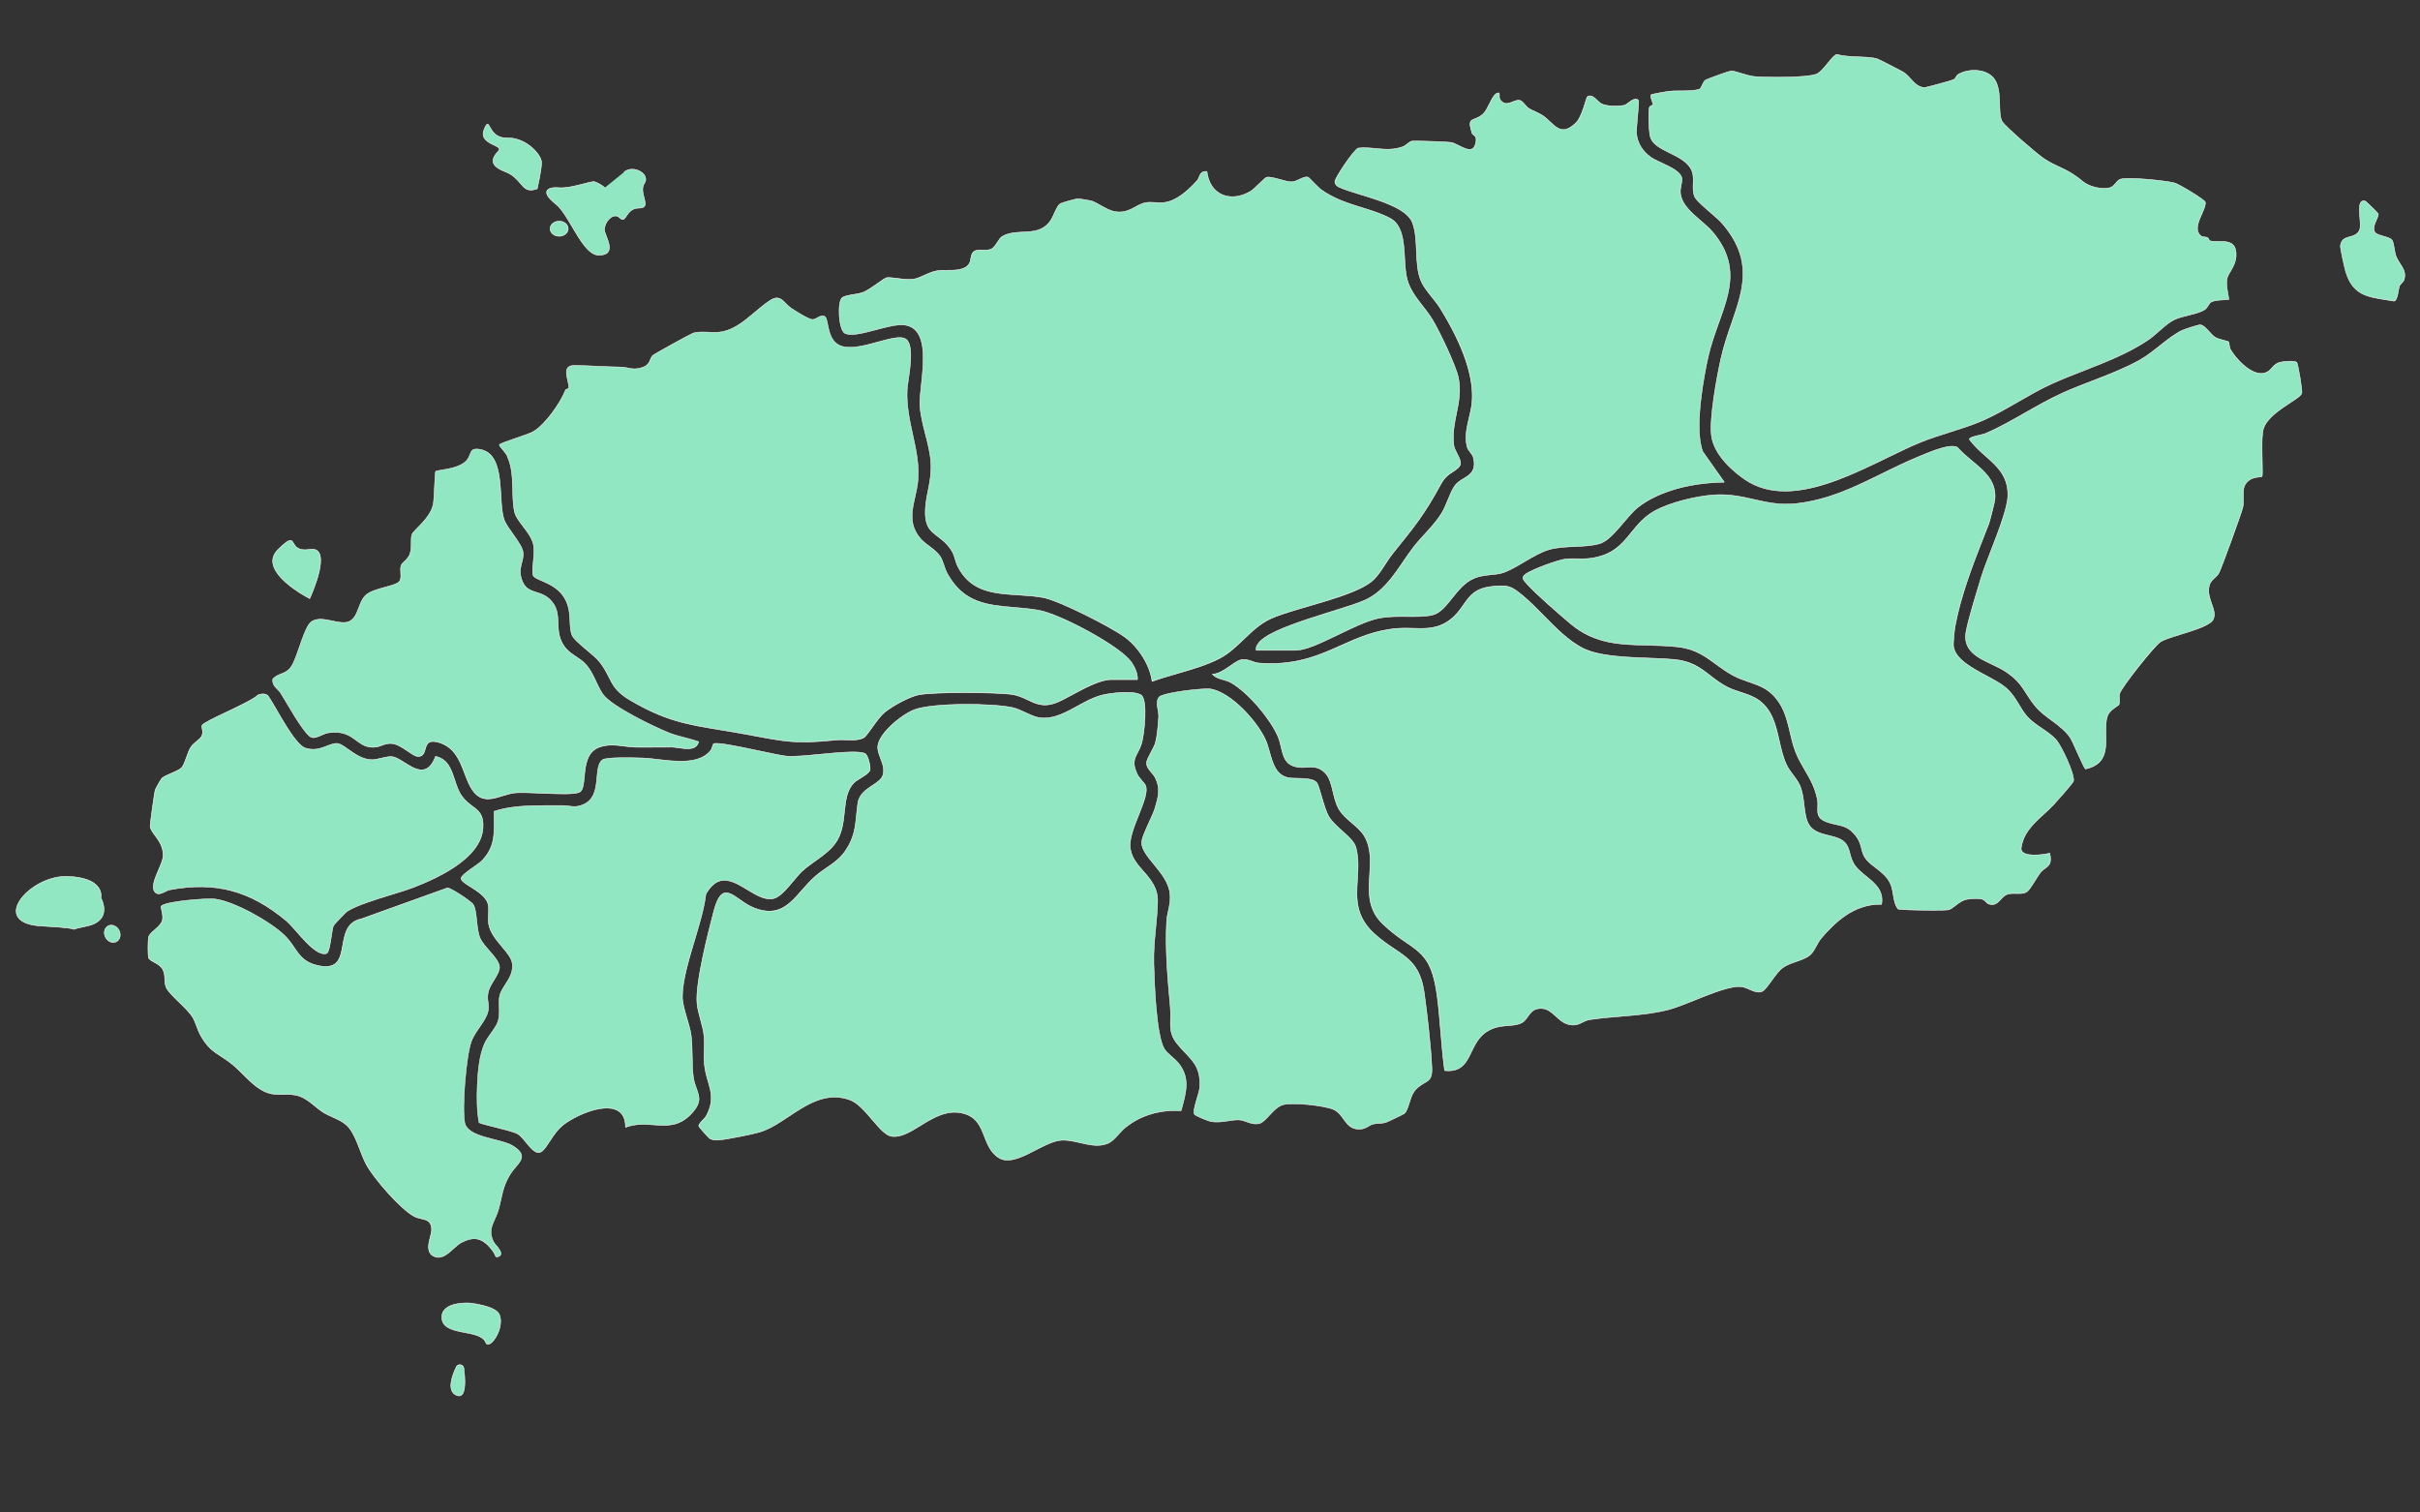 <?xml version="1.0" encoding="UTF-8"?>
<svg xmlns="http://www.w3.org/2000/svg" version="1.1" viewBox="0 0 240 150">
  <rect x="0" y="0" width="240" height="150" fill="#333333" stroke="none"/>
  <defs>
    <style>
      .cls-1 {
        fill: #fff;
      }

      .cls-2 {
        fill: #91e7c1;
      }
    </style>
  </defs>
  <!-- Generator: Adobe Illustrator 28.7.1, SVG Export Plug-In . SVG Version: 1.2.0 Build 142)  -->
  <g>
    <g id="_레이어_1" data-name="레이어_1">
      <g>
        <g>
          <path class="cls-2" d="M235.606,23.12c.299.268,1.351.364,1.598.666.219.268.24,1.142.404,1.59.322.881,1.123,1.347.809,2.378-.069.225-.368.376-.459.628-.136.375-.151,1.359-.525,1.481-2.395-.419-4.04-.352-4.808-2.95-.105-.355-.545-2.312-.515-2.55.15-1.214,1.487-.575,1.898-1.56.286-.685-.493-3.064.523-2.881.089.016,1.252,1.146,1.308,1.259.16.318-.819,1.415-.233,1.939Z"/>
          <path class="cls-1" d="M237.432,29.89s-.003,0-.004,0c-.278-.049-.545-.091-.803-.131-1.94-.305-3.342-.525-4.025-2.837-.102-.344-.547-2.312-.516-2.56.082-.669.529-.794.96-.913.371-.103.754-.21.94-.653.103-.247.065-.722.024-1.224-.054-.661-.11-1.345.16-1.59.089-.082.212-.111.367-.083.12.022,1.283,1.184,1.328,1.272.066.131-.039.368-.16.642-.192.435-.43.976-.079,1.289.136.122.447.211.748.297.352.101.716.206.853.372.131.162.191.517.253.894.043.255.087.519.155.704.107.292.268.539.423.778.308.473.598.92.386,1.617-.036.118-.128.212-.226.312-.093.096-.19.195-.233.316-.042.114-.072.289-.105.475-.077.438-.164.933-.437,1.022-.003.001-.005.002-.008.002ZM234.425,19.938c-.09,0-.164.027-.223.08-.251.228-.196.899-.144,1.548.042.509.081.99-.028,1.248-.194.467-.59.577-.973.683-.435.121-.845.235-.923.87-.028.224.398,2.145.514,2.539.675,2.28,1.992,2.488,3.984,2.801.257.041.521.082.797.13.239-.086.326-.581.396-.98.033-.188.064-.365.107-.483.047-.132.148-.235.245-.335.093-.095.181-.185.213-.291.205-.674-.079-1.111-.381-1.573-.156-.241-.318-.49-.428-.789-.069-.189-.114-.456-.157-.714-.058-.353-.12-.718-.243-.869-.125-.154-.481-.257-.826-.355-.32-.092-.623-.179-.768-.308h0c-.379-.339-.132-.898.067-1.349.111-.251.215-.489.16-.598-.055-.111-1.201-1.216-1.29-1.245-.036-.006-.069-.009-.101-.009Z"/>
        </g>
        <g>
          <path class="cls-2" d="M227.769,35.936c-.264-.187-1.297-.091-1.657,0-.758.19-.786.843-1.495,1.057-1.236.374-2.833-1.339-3.402-2.302-.159-.269-.125-.708-.199-.794-.044-.052-.982-.238-1.3-.423-.49-.285-.986-1.181-1.489-1.25-.204-.028-1.56.428-1.809.544-1.372.638-2.773,2.153-4.272,2.979-2.416,1.331-5.124,2.114-7.629,3.248-2.557,1.158-5.168,2.969-7.605,3.998-.35.148-1.547.295-1.608.57,1.431,1.992,3.902,2.708,3.822,5.616-.05,1.818-2.066,6.139-2.682,8.208-.414,1.389-1.22,3.94-1.459,5.246-.469,2.555,2.347,2.88,4.03,4.042,1.7,1.174,1.765,2.11,2.903,3.442.888,1.041,2.516,1.785,3.361,2.984.314.446,1.368,3.104,1.561,3.163,2.993-.665,1.584-3.523,2.162-5.237.211-.627,1.063-1.01,1.132-1.132.122-.216,0-.758.08-1.1.142-.607,3.488-4.815,4.084-5.162,1.067-.62,4.812-1.291,5.208-2.225.412-.972-.717-1.972-.41-3.311.136-.595.683-.796.942-1.232.249-.419,2.218-5.866,2.379-6.503.181-.715-.074-1.623.179-2.177.456-1.001,1.644-.84,1.719-.91.178-.164-.172-3.829.172-4.812.587-1.674,3.602-2.834,3.79-3.473.069-.235-.379-2.965-.506-3.055Z"/>
          <path class="cls-1" d="M206.837,76.289s-.005,0-.007-.001c-.11-.034-.392-.648-.843-1.656-.29-.647-.59-1.317-.732-1.517-.463-.657-1.167-1.18-1.848-1.687-.571-.425-1.11-.826-1.511-1.295-.406-.476-.673-.897-.932-1.304-.47-.741-.876-1.381-1.966-2.134-.446-.308-.981-.561-1.498-.806-1.421-.673-2.89-1.368-2.542-3.262.197-1.075.781-3.004,1.208-4.413.093-.306.179-.589.252-.836.213-.718.598-1.712,1.004-2.765.771-1.994,1.644-4.253,1.677-5.437.053-1.935-1.033-2.896-2.183-3.914-.57-.504-1.159-1.026-1.634-1.686-.004-.006-.005-.014-.004-.021.044-.198.562-.319,1.063-.436.229-.053.445-.104.56-.153,1.274-.537,2.626-1.306,3.933-2.05,1.206-.685,2.451-1.394,3.672-1.947.988-.448,2.026-.848,3.031-1.235,1.541-.594,3.135-1.208,4.597-2.013.707-.39,1.398-.938,2.066-1.467.762-.604,1.482-1.175,2.207-1.513.222-.103,1.521-.547,1.801-.547.008,0,.016,0,.023.002.302.041.598.367.884.682.203.223.412.453.615.57.192.112.618.225.929.308.27.072.358.097.379.121.036.042.048.136.064.266.022.169.048.38.139.532.522.885,1.867,2.341,3.015,2.341.121,0,.241-.016.357-.051.336-.102.512-.3.699-.51.196-.22.398-.447.797-.548.365-.092,1.406-.187,1.679.005h0c.132.094.589,2.832.514,3.083-.075.257-.57.581-1.196.992-.944.619-2.237,1.466-2.593,2.482-.201.573-.164,2.056-.134,3.248.024.984.033,1.502-.045,1.574-.022.02-.07.024-.186.033-.351.026-1.171.087-1.528.869-.133.292-.123.685-.112,1.101.009.362.018.736-.066,1.071-.154.605-2.132,6.089-2.381,6.51-.104.174-.255.314-.401.449-.225.208-.458.423-.538.776-.153.668.05,1.24.247,1.792.19.531.368,1.032.16,1.523-.251.595-1.826,1.081-3.216,1.51-.826.255-1.606.496-2.003.727-.59.343-3.939,4.575-4.071,5.146-.036.152-.031.347-.025.536.006.23.012.447-.057.571-.023.04-.102.093-.223.174-.283.191-.759.511-.908.953-.178.528-.166,1.156-.154,1.82.029,1.461.057,2.972-2.027,3.435h-.005ZM195.332,43.557c.47.651,1.054,1.168,1.619,1.668,1.159,1.026,2.255,1.995,2.2,3.954-.033,1.193-.907,3.457-1.68,5.454-.406,1.052-.79,2.045-1.003,2.761-.073.247-.159.53-.251.837-.427,1.407-1.011,3.335-1.207,4.407-.341,1.855,1.046,2.511,2.513,3.205.519.246,1.056.5,1.505.81,1.1.759,1.528,1.434,1.981,2.149.258.405.523.825.927,1.297.398.465.935.864,1.503,1.288.684.509,1.392,1.035,1.86,1.699.144.204.431.846.736,1.525.314.7.703,1.568.805,1.626,2.035-.456,2.007-1.943,1.979-3.382-.013-.668-.025-1.3.156-1.837.155-.458.639-.784.929-.979.102-.069.19-.128.206-.157.063-.111.056-.322.05-.544-.005-.192-.011-.39.026-.549.142-.604,3.472-4.815,4.096-5.178.402-.233,1.186-.476,2.014-.731,1.379-.426,2.941-.908,3.184-1.481.2-.472.025-.964-.161-1.485-.191-.534-.406-1.139-.25-1.821.084-.369.323-.589.553-.802.151-.139.292-.269.392-.438.249-.419,2.223-5.892,2.375-6.496.083-.328.074-.699.065-1.057-.011-.423-.021-.822.117-1.125.369-.81,1.211-.872,1.571-.899.07-.005.143-.011.155-.019.065-.059.046-.809.028-1.534-.03-1.196-.067-2.685.137-3.266.362-1.033,1.611-1.851,2.613-2.509.593-.389,1.105-.724,1.176-.963.068-.229-.371-2.914-.496-3.027-.255-.18-1.285-.084-1.635.004-.383.096-.571.308-.771.533-.184.206-.372.419-.723.524-.119.036-.243.053-.368.053-1.172,0-2.534-1.471-3.064-2.366-.095-.162-.123-.378-.145-.552-.013-.107-.026-.209-.051-.239-.021-.016-.19-.061-.353-.105-.314-.084-.743-.198-.942-.313-.208-.122-.421-.355-.626-.581-.281-.308-.57-.627-.853-.666-.006,0-.012-.001-.021-.001-.251,0-1.522.425-1.774.543-.72.335-1.437.904-2.198,1.506-.669.531-1.362,1.08-2.074,1.472-1.465.807-3.061,1.422-4.603,2.016-1.003.386-2.041.786-3.029,1.233-1.218.551-2.462,1.26-3.667,1.945-1.308.744-2.662,1.514-3.938,2.053-.12.05-.338.102-.569.155-.407.095-.962.224-1.02.385Z"/>
        </g>
        <g>
          <path class="cls-2" d="M220.871,27.613c.106-.535.838-1.207.893-2.203.108-1.966-1.623-1.295-2.582-1.521-.114-.027-.105-.248-.274-.337-.161-.085-.445.012-.674-.194-.944-.849.63-2.573.47-3.326-.05-.236-2.656-1.793-3.049-1.891-.943-.235-4.546-.61-5.357-.371-.415.123-.57.755-1.129.864-.824.16-1.966-.106-2.613-.642-1.687-1.396-2.375-1.285-3.881-2.283-.637-.422-3.819-3.154-4.119-3.676-.473-.821.062-2.954-.739-4.155-.729-1.094-2.596-1.129-3.649-.479-.163.1-.184.384-.441.506-.176.083-2.707.785-2.864.778-.999-.046-1.375-1.124-2.161-1.566-.294-.165-2.45-1.276-2.592-1.309-1.178-.267-2.731-.081-3.948-.41-.446.067-1.372,1.731-2.042,1.961-1.074.369-4.867.33-6.128.231-.69-.054-1.998-.602-2.333-.553-.195.028-2.359.796-2.517.901-.301.199-.366.833-.626.913-.821.255-2.153.097-3.02.201-.228.028-1.68.281-1.742.344-.147.149.192.793.186.983-.004.119-.335.015-.382.363-.075.559-.048,2.464.152,2.957.532,1.311,3.064,1.561,3.934,2.955.581.93.036,1.905.417,2.845.229.564,2.16,1.979,2.759,2.68,4.095,4.795.973,8.316-.157,13.425-.401,1.812-1.145,5.881-.93,7.598.221,1.766,1.881,3.36,3.284,4.329,5.019,3.469,12.552-1.659,17.36-3.639,1.953-.805,4.153-1.309,6.053-2.105,2.327-.976,4.617-2.618,6.993-3.703,3.146-1.437,6.707-2.414,9.599-4.361.849-.572,1.702-1.551,2.545-1.987.899-.465,2.405-.549,3.115-1.055.318-.227.353-.626.684-.767.404-.172,1.22-.177,1.684-.221-.082-.668-.314-1.398-.178-2.081Z"/>
          <path class="cls-1" d="M177.02,48.731c-1.437,0-2.801-.337-4.018-1.178-.906-.626-3.04-2.303-3.296-4.348-.215-1.72.515-5.728.931-7.607.282-1.274.684-2.441,1.074-3.57,1.155-3.35,2.154-6.243-.911-9.832-.247-.289-.714-.694-1.21-1.122-.697-.603-1.417-1.228-1.553-1.565-.174-.429-.158-.871-.142-1.297.021-.511.04-1.04-.274-1.544-.423-.676-1.24-1.081-2.033-1.473-.837-.415-1.628-.807-1.903-1.485-.199-.489-.233-2.39-.155-2.97.032-.235.189-.28.291-.309.063-.018.09-.028.091-.051.002-.066-.045-.202-.094-.346-.092-.27-.188-.549-.085-.654.074-.074,1.582-.33,1.758-.351.339-.041.742-.042,1.169-.043.664-.002,1.349-.003,1.847-.157.121-.037.201-.217.286-.407.088-.197.18-.401.333-.503s2.303-.873,2.527-.905c.172-.026.573.095,1.035.236.45.136.959.29,1.304.318,1.353.106,5.069.13,6.118-.229.345-.119.773-.642,1.15-1.104.362-.443.674-.825.896-.858.006-.001.006,0,.011,0,.642.174,1.387.204,2.107.232.66.026,1.283.051,1.839.178.148.033,2.319,1.153,2.599,1.311.309.173.557.445.796.708.388.425.753.826,1.353.854.001,0,.001,0,.002,0,.156,0,2.639-.675,2.85-.776.14-.066.205-.181.269-.291.048-.085.094-.166.17-.212,1.078-.666,2.964-.596,3.684.487.458.686.483,1.672.505,2.542.017.649.033,1.264.235,1.614.3.521,3.504,3.265,4.11,3.668.618.41,1.101.633,1.568.849.679.314,1.32.612,2.316,1.435.625.517,1.763.795,2.591.636.3-.058.479-.27.653-.475.144-.17.28-.331.474-.389.787-.233,4.381.125,5.37.371.411.102,3.015,1.661,3.069,1.91.063.294-.131.731-.337,1.192-.334.753-.713,1.606-.142,2.12.134.121.29.133.429.143.089.007.173.013.241.048.096.051.139.142.173.215.029.062.052.11.094.12.219.051.475.055.747.055.054,0,.109,0,.165,0,.531,0,1.068.016,1.394.36.227.24.323.61.294,1.132-.034.619-.33,1.121-.569,1.526-.152.258-.283.48-.323.681h0c-.097.488-.005,1.003.085,1.501.034.189.07.385.092.571.001.007-.001.014-.005.019-.005.005-.011.009-.018.009-.111.011-.242.019-.382.028-.441.028-.99.063-1.294.192-.171.072-.261.22-.356.375-.084.138-.171.281-.322.389-.387.275-.99.423-1.629.58-.529.13-1.077.264-1.489.477-.477.247-.968.677-1.442,1.094-.361.317-.735.644-1.102.892-1.924,1.295-4.168,2.171-6.338,3.019-1.087.424-2.209.862-3.264,1.344-1.113.508-2.222,1.148-3.296,1.766-1.21.698-2.461,1.418-3.699,1.938-.961.403-2.019.737-3.043,1.061-1.006.318-2.045.647-3.009,1.044-.951.392-2.012.908-3.135,1.454-3.179,1.548-6.901,3.36-10.233,3.36ZM171.705,7.059c-.015,0-.031,0-.043.003-.209.031-2.364.802-2.507.897-.142.094-.23.291-.315.482-.089.201-.174.39-.318.435-.505.157-1.194.159-1.862.16-.425.001-.827.002-1.162.043-.273.033-1.653.28-1.728.338-.079.081.019.369.098.6.053.154.1.288.096.364-.002.063-.063.081-.128.099-.101.029-.227.065-.254.267-.077.576-.044,2.461.151,2.944.268.66,1.051,1.048,1.88,1.458.797.396,1.623.804,2.052,1.492.324.518.303,1.054.283,1.573-.016.421-.033.857.136,1.276.132.325.849.945,1.54,1.545.497.43.967.837,1.215,1.128,3.084,3.612,2.082,6.518.921,9.883-.389,1.128-.791,2.293-1.072,3.564-.483,2.18-1.129,6-.931,7.59.252,2.024,2.373,3.69,3.273,4.311,4.015,2.774,9.662.024,14.199-2.186,1.123-.547,2.184-1.063,3.137-1.456.967-.399,2.008-.727,3.014-1.046,1.022-.323,2.079-.657,3.038-1.059,1.235-.518,2.485-1.238,3.693-1.934,1.074-.619,2.185-1.259,3.3-1.768,1.057-.482,2.18-.921,3.268-1.346,2.167-.846,4.409-1.721,6.328-3.013.364-.245.737-.572,1.096-.888.477-.419.97-.851,1.452-1.101.419-.216.969-.351,1.501-.481.634-.155,1.233-.302,1.611-.571.143-.102.227-.24.309-.374.1-.163.193-.317.38-.396.312-.132.866-.167,1.311-.195.127-.008.249-.016.354-.025-.023-.176-.055-.354-.089-.542-.09-.503-.185-1.023-.085-1.521l.026.005-.026-.005c.042-.21.175-.436.33-.697.247-.42.528-.896.562-1.503.028-.507-.064-.864-.281-1.093-.311-.328-.836-.344-1.357-.344-.054,0-.109.001-.163,0-.276,0-.536-.005-.76-.057-.067-.015-.096-.08-.129-.148-.033-.069-.07-.148-.151-.191-.057-.03-.133-.036-.221-.043-.147-.011-.312-.023-.46-.155-.599-.54-.212-1.411.129-2.18.201-.454.392-.882.332-1.16-.048-.23-2.644-1.776-3.03-1.871-.984-.244-4.561-.602-5.344-.371-.179.053-.31.208-.449.372-.17.202-.364.431-.681.493-.845.164-1.999-.122-2.634-.647-.99-.82-1.628-1.115-2.305-1.428-.468-.217-.952-.441-1.574-.853-.659-.437-3.821-3.152-4.127-3.685-.208-.362-.224-.953-.241-1.638-.023-.863-.048-1.842-.497-2.515-.708-1.061-2.555-1.125-3.615-.472-.064.04-.105.111-.152.194-.065.112-.137.24-.291.313-.136.065-2.67.78-2.874.78h-.003c-.622-.029-1.012-.457-1.389-.871-.237-.26-.482-.529-.783-.698-.336-.188-2.455-1.276-2.587-1.306-.551-.125-1.172-.15-1.828-.176-.721-.029-1.467-.058-2.114-.232-.202.036-.521.426-.859.839-.382.467-.815.996-1.174,1.12-1.054.362-4.782.34-6.139.231-.35-.027-.863-.182-1.314-.319-.403-.122-.785-.237-.97-.237Z"/>
        </g>
        <g>
          <path class="cls-2" d="M203.918,73.37c-.776-.877-2.123-1.428-2.909-2.348-.774-.906-1.06-1.928-2.079-2.816-1.355-1.18-4.893-2.192-5.189-4.073-.057-.364.082-1.639.156-2.041.65-3.496,2.111-6.985,3.342-10.154.092-.236.573-2.114.6-2.397.251-2.555-2.27-3.5-3.706-5.175-.754-.439-2.943.551-3.823.91-4.076,1.66-7.597,4.178-12.193,4.668-3.149.335-5.063-1.114-8.287-.853-1.69.136-4.208.746-5.694,1.557-2.685,1.465-2.706,4.284-6.507,4.733-.79.093-1.554-.024-2.305.052-.796.081-3.315,1.02-3.97,1.468-.547.374-.269.608.062.986.868.987,3.269,3.068,4.357,3.981,3.228,2.709,6.696,1.854,10.59,2.282,2.601.286,3.51,1.754,5.51,2.829,1.771.952,3.274.751,4.564,2.687.989,1.483,1.004,3.271,1.634,4.891.674,1.735,1.76,2.707,2.167,4.721.17.843-.337,1.692.737,2.163,1.219.535,2.092.176,3.078,1.454.651.843.452,1.449.912,2.17.548.86,1.963,1.348,2.511,2.565.375.832.214,1.795.751,2.512.218.129,4.522.172,4.985.084.513-.097,1.031-.886,1.859-1.041.375-.07,1.046-.111,1.407-.039.397.08.505.428.766.509.959.3,1.151-.755,1.856-.976.623-.195,1.442.104,1.926-.249.353-.257.991-1.481,1.347-1.916.52-.635,1.219-.499.906-1.902-.61.166-2.983.487-2.831-.548.295-1.997,1.997-2.934,3.287-4.344.293-.32,1.879-2.08,1.905-2.277.1-.737-1.197-3.478-1.723-4.073Z"/>
          <path class="cls-1" d="M191.535,90.295c-1.399,0-3.17-.043-3.32-.131-.003-.002-.005-.004-.007-.007-.31-.413-.388-.896-.471-1.406-.061-.371-.123-.756-.283-1.111-.312-.691-.897-1.139-1.463-1.572-.417-.318-.81-.619-1.046-.989-.206-.323-.28-.618-.358-.93-.095-.381-.194-.774-.553-1.239-.647-.839-1.243-.964-1.931-1.111-.356-.075-.723-.153-1.137-.334-.766-.336-.745-.869-.722-1.433.01-.244.021-.497-.031-.748-.243-1.206-.721-2.021-1.228-2.884-.327-.559-.667-1.137-.938-1.832-.242-.624-.396-1.283-.545-1.92-.236-1.011-.48-2.057-1.086-2.966-.867-1.301-1.814-1.626-2.911-2.002-.525-.18-1.068-.366-1.645-.676-.662-.356-1.204-.754-1.727-1.138-1.048-.77-2.038-1.497-3.774-1.688-1.022-.112-2.018-.136-2.983-.159-2.691-.065-5.234-.126-7.62-2.129-1.131-.949-3.498-3.002-4.361-3.984-.024-.027-.048-.054-.071-.08-.184-.205-.328-.367-.306-.55.015-.131.117-.257.319-.395.668-.457,3.199-1.393,3.982-1.472.362-.036.731-.027,1.089-.021.397.008.804.017,1.216-.031,2.28-.269,3.186-1.386,4.146-2.568.629-.775,1.279-1.576,2.352-2.161,1.536-.838,4.086-1.43,5.705-1.56,1.596-.132,2.881.162,4.126.443,1.32.299,2.572.58,4.161.41,3.182-.339,5.907-1.681,8.543-2.979,1.176-.579,2.393-1.178,3.643-1.687.082-.033.176-.072.279-.115,1.001-.418,2.868-1.197,3.567-.793.002.002.004.004.006.006.422.491.944.926,1.449,1.347,1.256,1.044,2.442,2.032,2.263,3.848-.028.285-.505,2.155-.601,2.403-.141.362-.284.727-.429,1.097-1.149,2.929-2.337,5.958-2.912,9.052-.073.39-.213,1.671-.157,2.033.194,1.231,1.82,2.102,3.256,2.871.752.403,1.462.784,1.925,1.186.608.529.96,1.113,1.301,1.677.23.381.467.775.78,1.141.401.469.956.847,1.494,1.213.509.347,1.035.705,1.416,1.135h0c.504.569,1.832,3.333,1.729,4.093-.031.227-1.893,2.271-1.911,2.291-.344.376-.72.72-1.083,1.054-1.02.936-1.982,1.818-2.198,3.276-.026.174.024.319.147.429.531.472,2.22.207,2.651.091.01-.004.014,0,.021.002.006.004.01.01.012.016.229,1.022-.074,1.243-.458,1.523-.152.111-.309.225-.454.402-.142.172-.327.469-.523.783-.302.481-.613.98-.829,1.137-.282.206-.662.195-1.067.186-.299-.009-.601-.014-.866.068-.268.084-.464.295-.655.5-.302.326-.612.667-1.218.476-.117-.037-.203-.124-.295-.215-.121-.123-.247-.249-.467-.293-.343-.068-1-.035-1.396.039-.458.085-.822.369-1.142.619-.261.203-.485.379-.717.423-.157.03-.856.044-1.683.044ZM188.246,90.121c.234.109,4.452.176,4.962.079.22-.042.44-.213.695-.412.326-.253.695-.541,1.165-.629.351-.066,1.037-.113,1.417-.039.235.047.372.186.494.308.087.087.169.169.275.203.569.179.859-.132,1.164-.462.195-.209.396-.427.676-.514.275-.087.586-.078.883-.071.395.015.768.021,1.035-.174.208-.152.53-.668.816-1.123.197-.316.384-.614.526-.788.15-.183.317-.305.464-.411.364-.266.654-.477.443-1.443-.475.121-2.137.366-2.674-.109-.136-.122-.192-.282-.163-.476.218-1.475,1.187-2.365,2.214-3.306.362-.333.738-.677,1.079-1.051.479-.522,1.876-2.093,1.899-2.262.103-.751-1.217-3.488-1.717-4.052h0c-.376-.425-.9-.782-1.407-1.127-.54-.368-1.098-.748-1.503-1.222-.316-.37-.555-.766-.786-1.149-.338-.561-.687-1.14-1.291-1.665-.457-.398-1.166-.778-1.915-1.179-1.446-.775-3.084-1.653-3.282-2.909-.056-.367.084-1.658.157-2.05.576-3.1,1.765-6.131,2.914-9.062.146-.369.288-.735.429-1.097.092-.238.573-2.119.599-2.39.175-1.789-1-2.768-2.245-3.803-.506-.42-1.029-.855-1.452-1.349-.676-.386-2.523.383-3.518.798-.103.043-.196.082-.278.115-1.251.509-2.466,1.107-3.641,1.686-2.64,1.299-5.369,2.644-8.559,2.983-1.602.17-2.912-.126-4.178-.411-1.241-.28-2.524-.565-4.11-.442-1.613.13-4.153.719-5.684,1.554-1.063.58-1.71,1.377-2.336,2.149-.967,1.191-1.88,2.315-4.18,2.587-.415.05-.824.041-1.223.032-.369-.007-.724-.015-1.081.021-.779.08-3.295,1.01-3.959,1.464-.186.127-.282.244-.297.358-.019.159.119.313.293.508.023.026.046.053.071.081.861.979,3.225,3.03,4.354,3.978,2.373,1.992,4.906,2.053,7.59,2.117.964.024,1.962.047,2.987.16,1.749.192,2.745.923,3.798,1.698.522.384,1.062.781,1.721,1.134.573.308,1.114.494,1.638.674,1.105.379,2.059.706,2.936,2.022.61.917.856,1.967,1.093,2.983.149.635.302,1.292.544,1.914.269.691.606,1.267.934,1.824.509.867.989,1.687,1.234,2.901.052.258.041.513.032.76-.024.57-.043,1.062.691,1.384.408.179.774.257,1.128.331.698.148,1.301.276,1.961,1.131.366.473.466.872.562,1.258.077.308.15.598.351.913.232.363.622.662,1.034.977.57.437,1.161.889,1.479,1.592.163.36.227.748.287,1.123.082.502.159.976.458,1.378Z"/>
        </g>
        <g>
          <path class="cls-2" d="M169.394,35.424c1.028-4.597,4.044-8.048.519-12.339-1.023-1.244-3.156-2.327-3.264-3.997-.033-.502.215-1.09.151-1.403-.202-.995-2.318-1.518-3.136-2.128-.75-.559-1.258-1.317-1.361-2.264-.066-.604.303-3.239.182-3.355-.43-.409-1.075.441-1.394.503-.621.12-1.744.13-2.301-.162-.33-.173-.856-1.039-1.366-.685-.117.081-.506,1.982-1.129,2.586-1.583,1.537-2.172.065-3.255-.685-.499-.346-.972-.464-1.428-.748-.298-.186-.557-.698-.863-.782-.611-.169-1.268.754-1.927-.008-.247-.286-.011-.747-.21-.744-.613.01-.959,1.574-1.531,2.094-.933.848-1.665.135-1.08,1.935.065.201.6.16.308,1.101-.356,1.148-1.68-.113-2.425-.219-.407-.058-3.694-.18-3.889-.119-.3.094-.56.437-.898.559-1.546.554-2.853-.043-4.407.126-.535.274-2.302,2.988-2.306,3.318-.003.241.174.422.375.532,1.815.864,6.575,1.592,7.323,3.554.626,1.642.15,4.047.819,5.706.387.959,1.369,1.866,1.934,2.779,1.626,2.628,3.437,6.219,3.148,9.356-.128,1.389-.9,2.997-.46,4.451.103.342.513.62.606,1.027.441,1.935-1.167,1.798-1.86,2.778-.49.694-.79,1.889-1.288,2.7-.756,1.232-1.941,2.265-2.793,3.37-1.481,1.921-2.547,4.255-4.869,5.282-2.2.973-9.476,2.623-10.556,4.31-.143.224-.224.358-.173.643h3.898c1.887,0,5.814-2.68,8.242-3.18,1.78-.367,3.83.019,5.308-.313,1.536-.345,2.299-2.869,4.149-3.646.97-.408,1.895-.291,2.747-.516,1.274-.336,3.195-1.918,4.727-2.343,1.58-.438,3.574-.143,5.025-.596,1.235-.385,2.617-2.663,3.704-3.547,2.246-1.826,5.782-2.486,8.616-2.534l-2.137-3.027c-.838-2.151.003-7.027.526-9.367Z"/>
          <path class="cls-1" d="M128.488,64.519h-3.898c-.012,0-.024-.009-.026-.022-.054-.301.038-.444.178-.661.744-1.164,4.394-2.303,7.328-3.219,1.367-.427,2.547-.795,3.239-1.101,1.746-.773,2.8-2.318,3.82-3.812.332-.487.676-.991,1.039-1.463.338-.438.717-.854,1.12-1.295.597-.654,1.216-1.33,1.67-2.073.235-.382.427-.854.613-1.311.214-.526.417-1.022.676-1.39.235-.333.574-.538.901-.736.64-.387,1.244-.753.954-2.021-.048-.213-.188-.392-.323-.566-.12-.152-.232-.297-.281-.459-.294-.974-.051-2.008.184-3.008.12-.508.233-.989.276-1.453.227-2.459-.831-5.601-3.146-9.339-.224-.363-.521-.733-.809-1.091-.439-.547-.893-1.112-1.127-1.692-.343-.849-.387-1.904-.43-2.924-.041-.974-.084-1.98-.39-2.782-.521-1.369-3.058-2.146-5.096-2.77-.861-.264-1.673-.512-2.213-.77-.148-.081-.393-.26-.389-.556.004-.365,1.81-3.079,2.319-3.34.003-.002.006-.003.009-.003.63-.069,1.22-.012,1.793.043.868.082,1.69.16,2.607-.168.166-.06.315-.175.459-.287.148-.115.287-.224.441-.272.039-.012.197-.017.427-.017.946,0,3.127.087,3.474.136.235.033.519.176.821.328.458.229.93.467,1.253.33.149-.063.253-.201.322-.421.208-.671-.01-.826-.169-.939-.064-.045-.118-.084-.139-.146-.4-1.231-.188-1.313.279-1.492.225-.087.504-.194.807-.47.235-.214.435-.614.629-1.001.281-.563.547-1.094.92-1.1h.002c.03,0,.054.009.073.028.043.043.041.128.038.234-.004.154-.009.347.116.491.392.452.767.298,1.168.136.245-.1.498-.203.748-.136.18.05.343.24.501.424.119.139.242.282.368.361.202.126.404.218.619.314.262.119.533.241.811.434.252.175.477.387.694.593.713.676,1.331,1.259,2.528.095.422-.409.741-1.44.932-2.055.109-.349.158-.505.201-.535.372-.262.755.107,1.06.404.123.119.238.231.332.28.571.299,1.7.273,2.284.16.1-.019.242-.127.394-.241.321-.242.72-.543,1.022-.255.066.062.03.525-.066,1.567-.069.743-.14,1.511-.108,1.804.095.881.563,1.658,1.351,2.245.273.204.694.398,1.139.604.876.406,1.869.866,2.007,1.54.032.159-.011.378-.062.63-.049.246-.106.525-.089.776.073,1.118,1.062,1.971,2.018,2.795.467.402.907.782,1.24,1.187,2.618,3.188,1.655,5.871.539,8.979-.386,1.076-.786,2.19-1.052,3.382h0c-.254,1.136-1.473,6.925-.527,9.353l2.134,3.021c.005.008.006.018.002.027-.005.009-.013.014-.024.014-5.061.086-7.699,1.797-8.599,2.528-.409.333-.859.861-1.334,1.421-.789.929-1.605,1.889-2.379,2.13-.739.23-1.596.267-2.505.306-.858.036-1.744.074-2.521.29-.791.219-1.683.746-2.545,1.255-.805.476-1.566.925-2.183,1.088-.344.091-.694.126-1.064.163-.542.054-1.103.11-1.68.353-.913.384-1.552,1.187-2.17,1.963-.618.776-1.201,1.508-1.982,1.684-.724.163-1.577.152-2.477.145-.943-.008-1.921-.019-2.832.168-1.118.23-2.568.931-3.97,1.607-1.674.809-3.257,1.573-4.278,1.573ZM124.612,64.467h3.876c1.01,0,2.586-.761,4.254-1.567,1.406-.678,2.859-1.38,3.983-1.612.914-.189,1.894-.183,2.843-.169.9.01,1.746.017,2.463-.144.764-.172,1.342-.897,1.954-1.666.622-.782,1.265-1.59,2.191-1.979.585-.245,1.149-.302,1.695-.356.368-.037.716-.072,1.057-.162.609-.161,1.368-.608,2.169-1.082.865-.511,1.76-1.039,2.557-1.26.783-.217,1.672-.255,2.533-.292.905-.038,1.76-.075,2.49-.303.761-.237,1.572-1.192,2.356-2.115.477-.561.928-1.091,1.341-1.427,1.039-.845,2.417-1.498,4.097-1.939,1.735-.456,3.388-.579,4.486-.6l-2.11-2.987c-.954-2.447.268-8.25.522-9.388l.026.006-.026-.006c.268-1.195.668-2.31,1.055-3.388,1.11-3.093,2.069-5.764-.531-8.929-.329-.401-.768-.78-1.233-1.18-.964-.832-1.963-1.691-2.036-2.832-.017-.258.039-.54.089-.789.047-.237.092-.461.062-.61-.131-.648-1.112-1.102-1.978-1.503-.447-.207-.87-.403-1.147-.609-.8-.596-1.274-1.385-1.372-2.282-.033-.298.038-1.069.107-1.814.064-.685.134-1.461.082-1.525-.27-.257-.634.017-.955.26-.163.123-.304.229-.415.251-.591.114-1.734.141-2.319-.165-.101-.053-.213-.162-.344-.289-.307-.298-.653-.634-.995-.398-.03.023-.103.258-.18.507-.193.62-.515,1.658-.945,2.076-1.235,1.197-1.897.571-2.6-.094-.216-.204-.439-.415-.687-.587-.275-.191-.544-.312-.803-.43-.215-.097-.42-.19-.624-.318-.133-.083-.26-.23-.381-.371-.153-.178-.311-.362-.476-.408-.233-.066-.465.032-.714.134-.397.163-.809.331-1.226-.15-.139-.16-.132-.372-.129-.526.003-.091.004-.169-.023-.197-.005-.005-.014-.012-.036-.012h-.002c-.342.005-.6.523-.874,1.072-.196.391-.398.795-.64,1.015-.311.283-.595.392-.824.48-.447.172-.633.244-.248,1.428.015.046.064.08.119.12.163.115.408.29.189.997-.073.235-.188.384-.351.453-.349.144-.83-.097-1.296-.331-.299-.15-.58-.291-.806-.323-.407-.058-3.696-.179-3.876-.121-.146.046-.281.151-.425.264-.148.114-.3.232-.473.295-.929.331-1.756.254-2.631.17-.569-.054-1.158-.11-1.778-.043-.563.298-2.283,2.999-2.287,3.293-.003.268.225.433.361.508.536.254,1.346.503,2.205.766,2.049.628,4.599,1.409,5.13,2.802.309.81.351,1.821.392,2.798.043,1.016.087,2.066.426,2.907.232.573.683,1.135,1.12,1.68.288.359.586.73.813,1.095,2.352,3.801,3.383,6.867,3.152,9.372-.043.467-.156.949-.276,1.46-.234.994-.475,2.021-.186,2.981.046.153.156.293.273.442.139.178.282.361.333.586.298,1.305-.322,1.68-.978,2.077-.323.196-.657.398-.885.722-.258.363-.458.857-.671,1.38-.187.459-.38.933-.616,1.318-.459.747-1.078,1.425-1.678,2.081-.401.44-.782.855-1.117,1.291-.362.47-.706.973-1.038,1.46-1.023,1.5-2.082,3.051-3.841,3.83-.695.308-1.877.677-3.244,1.103-2.925.913-6.566,2.05-7.3,3.197-.145.226-.214.348-.173.602Z"/>
        </g>
        <g>
          <path class="cls-2" d="M144.167,44.108c-.284-2.325.952-4.205.469-6.631-.24-1.205-1.884-4.633-2.569-5.769-.821-1.362-2.084-2.404-2.518-4.007-.505-1.867.169-5.101-1.72-6.074-2.188-1.127-4.54-1.216-6.798-2.81-.315-.222-1.209-1.216-1.309-1.245-.462-.137-1.04.445-1.625.462-.61.018-1.947-.575-2.474-.453-.235.054-1.16,1.138-1.662,1.426-1.982,1.135-4.007.296-4.267-1.999-.77-.073-.665.56-.984.915-.813.906-2.026,2.027-3.276,2.167-.577.065-1.258-.096-1.806.007-1.011.19-1.638,1.144-3.08.887-.749-.133-1.669-.833-2.229-1.032-.175-.062-1.222-.235-1.42-.236-.207,0-1.524.377-1.705.467-.405.201-.708,1.286-1.009,1.709-1.246,1.752-3.237.659-4.789,1.557-.372.215-.642,1.055-1.099,1.258-.544.242-1.301-.093-1.737.257-.325.26-.235.84-.424,1.161-.557.944-2.205.585-3.136.717-.866.122-1.68.734-2.416.848-.798.123-2.265-.249-2.666-.143-.316.083-1.636,1.196-2.361,1.461-.56.204-1.58.226-2.002.492-.546.344-.386,3.238.238,3.551,1.117.56,4.336-1.01,5.901-.821,3.021.365,1.454,5.908,1.539,7.886.082,1.915.98,3.862,1.092,5.794.102,1.752-.457,2.969-.548,4.541-.159,2.762,1.434,2.307,2.579,4.122.377.597.358,1.057.611,1.565,1.714,3.445,5.337,2.545,8.479,3.124,1.606.296,6.677,2.893,8.071,3.895,1.352.971,2.533,2.778,2.741,4.421,2.08-.761,4.75-1.267,6.69-2.283,1.955-1.024,3.076-3.044,5.109-3.955,2.487-1.115,8.366-2.154,10.137-3.822.739-.697,1.308-1.861,1.917-2.615,2.126-2.632,3.133-3.846,4.758-6.843.655-1.208,1.284-1.137,1.848-1.781.466-.532-.453-1.389-.548-2.167Z"/>
          <path class="cls-1" d="M114.257,67.601s-.009-.002-.013-.004c-.007-.004-.011-.011-.012-.019-.201-1.581-1.324-3.392-2.731-4.403-1.45-1.042-6.496-3.602-8.06-3.89-.792-.146-1.625-.198-2.431-.249-2.458-.154-4.779-.3-6.067-2.888-.107-.216-.165-.418-.226-.633-.082-.288-.167-.587-.384-.93-.415-.658-.896-1.02-1.319-1.34-.763-.575-1.366-1.029-1.264-2.797.037-.65.157-1.25.272-1.83.165-.826.335-1.682.275-2.707-.055-.948-.304-1.916-.544-2.852-.249-.967-.506-1.967-.548-2.942-.02-.475.053-1.141.137-1.913.262-2.395.621-5.674-1.652-5.949-.709-.084-1.777.197-2.81.47-1.277.338-2.483.657-3.099.348-.344-.172-.538-1.063-.577-1.871-.033-.677.035-1.534.337-1.725.245-.154.688-.228,1.118-.299.32-.053.651-.108.889-.195.411-.15,1.027-.582,1.521-.93.393-.277.703-.495.843-.531.188-.05.591.001,1.058.06.554.07,1.18.149,1.611.083.346-.053.707-.218,1.091-.391.426-.193.866-.392,1.326-.457.255-.037.562-.035.891-.035.859.002,1.83.004,2.226-.669.075-.128.106-.297.137-.476.046-.262.094-.533.293-.693.244-.195.574-.185.924-.172.284.008.575.02.818-.088.24-.107.429-.399.613-.681.159-.244.308-.475.484-.577.644-.372,1.367-.405,2.067-.437,1.022-.047,1.987-.091,2.714-1.112.11-.155.222-.402.34-.663.205-.454.417-.924.679-1.054.175-.087,1.501-.47,1.717-.47h0c.202,0,1.257.175,1.429.237.22.078.496.233.788.398.461.259.983.553,1.437.633.898.159,1.478-.155,2.038-.459.337-.183.655-.357,1.033-.428.297-.056.64-.034.97-.014.281.017.573.036.837.007.977-.109,2.073-.836,3.26-2.159.098-.109.155-.247.211-.381.112-.27.229-.548.676-.548.037,0,.076.002.118.006.012.001.022.01.023.023.119,1.041.609,1.83,1.381,2.221.817.414,1.857.326,2.847-.241.259-.148.632-.51.962-.831.328-.318.588-.569.707-.597.297-.068.83.081,1.345.223.408.113.831.23,1.107.23.009,0,.017,0,.027,0,.265-.008.529-.134.785-.256.304-.145.591-.282.849-.205.05.015.223.189.523.495.293.299.626.637.794.755,1.317.93,2.681,1.351,4,1.758.925.286,1.884.582,2.794,1.05,1.301.671,1.396,2.371,1.49,4.015.043.763.084,1.484.243,2.075.28,1.033.917,1.848,1.535,2.636.339.433.689.882.981,1.365.699,1.159,2.331,4.565,2.573,5.777.258,1.295.025,2.45-.201,3.567-.197.974-.4,1.982-.268,3.066h0c.037.3.199.614.355.917.248.48.482.933.187,1.27-.213.244-.432.384-.664.532-.381.243-.774.495-1.181,1.244-1.573,2.901-2.569,4.134-4.554,6.592l-.206.255c-.239.295-.468.649-.711,1.023-.372.575-.758,1.169-1.21,1.594-1.123,1.059-3.925,1.874-6.396,2.593-1.457.424-2.834.824-3.748,1.234-1.062.477-1.89,1.272-2.69,2.041-.73.7-1.484,1.425-2.416,1.914-1.223.641-2.738,1.08-4.204,1.505-.884.256-1.719.498-2.49.78-.003.001-.006.002-.009.002ZM89.409,32.187c.101,0,.196.005.286.016,2.324.28,1.962,3.59,1.698,6.006-.084.77-.157,1.434-.136,1.905.042.97.298,1.967.546,2.931.241.938.491,1.909.546,2.862.06,1.032-.111,1.89-.276,2.721-.115.578-.234,1.176-.271,1.823-.101,1.741.492,2.187,1.243,2.753.427.322.912.687,1.332,1.354.221.35.306.652.389.943.061.212.117.412.222.623,1.275,2.561,3.582,2.707,6.024,2.86.807.051,1.642.103,2.437.249,1.57.289,6.628,2.855,8.081,3.899,1.408,1.012,2.534,2.819,2.748,4.406.764-.278,1.589-.517,2.462-.77,1.464-.424,2.977-.862,4.194-1.501.927-.485,1.678-1.207,2.405-1.905.803-.773,1.634-1.571,2.706-2.051.917-.411,2.295-.812,3.754-1.237,2.466-.717,5.26-1.531,6.376-2.581.446-.42.83-1.012,1.2-1.584.244-.376.474-.731.714-1.028l.206-.255c1.983-2.455,2.979-3.687,4.549-6.583.412-.761.812-1.016,1.197-1.263.229-.146.445-.284.654-.522.272-.311.045-.749-.194-1.212-.159-.308-.323-.626-.36-.935h0c-.133-1.092.071-2.104.268-3.082.225-1.112.458-2.261.201-3.546-.24-1.207-1.869-4.604-2.567-5.761-.288-.48-.638-.927-.977-1.359-.621-.793-1.261-1.612-1.543-2.655-.162-.597-.202-1.319-.246-2.085-.091-1.63-.187-3.315-1.462-3.972-.905-.466-1.861-.761-2.785-1.047-1.323-.408-2.691-.831-4.016-1.766-.171-.121-.506-.461-.8-.761-.215-.22-.46-.468-.501-.481-.236-.071-.517.061-.812.202-.261.124-.53.253-.805.261h-.03c-.282,0-.689-.112-1.119-.231-.511-.141-1.035-.287-1.319-.223-.106.025-.386.297-.682.584-.332.323-.71.688-.973.839-1.009.577-2.065.665-2.897.243-.783-.397-1.282-1.192-1.406-2.24-.033-.003-.065-.004-.095-.004-.409,0-.509.241-.624.517-.058.138-.117.281-.221.396-1.195,1.333-2.303,2.064-3.293,2.175-.268.031-.562.013-.846-.006-.328-.021-.666-.042-.958.013-.37.07-.684.241-1.018.422-.567.308-1.153.628-2.072.465-.463-.083-.989-.378-1.453-.639-.29-.163-.564-.317-.78-.393-.17-.061-1.213-.233-1.412-.234h-.001c-.212,0-1.52.379-1.693.464-.246.123-.463.604-.655,1.03-.119.263-.231.512-.345.672-.741,1.042-1.764,1.089-2.754,1.134-.693.032-1.41.064-2.043.43-.165.095-.311.321-.466.56-.187.288-.381.587-.635.7-.254.113-.552.102-.841.093-.341-.013-.662-.023-.89.161-.185.148-.231.409-.275.661-.032.184-.063.358-.143.494-.39.662-1.298.695-2.134.695-.091,0-.183,0-.272,0-.274,0-.531.004-.749.034-.451.064-.889.262-1.311.454-.386.175-.752.34-1.104.395-.44.067-1.069-.012-1.626-.082-.461-.058-.859-.108-1.038-.062-.131.034-.453.261-.826.523-.497.35-1.115.785-1.533.937-.243.088-.576.144-.898.197-.424.071-.862.144-1.098.292-.229.144-.354.819-.312,1.678.037.766.225,1.665.549,1.827.597.299,1.85-.032,3.062-.352.908-.24,1.842-.487,2.544-.487Z"/>
        </g>
        <g>
          <path class="cls-2" d="M183.909,85.759c-.491-.743-.406-1.487-.835-2.066-.772-1.042-2.803-.625-3.622-1.817-.683-.994-.374-2.743-1.003-4.072-.318-.671-.95-1.247-1.287-1.976-.965-2.089-.681-4.877-2.704-6.359-.934-.684-2.224-.83-3.19-1.343-1.983-1.053-2.598-2.471-5.251-2.725-2.499-.239-6.893-.012-9.041-1.112-2.288-1.171-4.128-3.745-6.093-5.328-1.077-.868-1.354-.939-2.809-.81-2.715.241-2.552,1.963-4.179,3.254-1.7,1.35-3.313.769-5.251.914-5.199.389-7.403,3.928-13.784,3.443-.63-.048-1.094-.472-1.769-.333-.71.147-1.881,1.46-2.852,1.421.387.519,1.271.531,1.799.827,1.699.951,3.885,3.519,4.674,5.296.572,1.29.276,2.85,1.969,3.107,1.071.162,1.788-.345,2.714.55.805.779.733,2.435,1.348,3.546.646,1.165,1.996,1.708,2.614,2.824,1.479,2.672-.875,6.046,1.741,8.59,3.026,2.943,4.774,2.118,5.439,7.25.313,2.419.397,4.915.732,7.334,2.772.288,2.23-2.512,4.077-3.8,1.335-.931,2.61-.437,3.586-.946.579-.302.719-1.217,1.531-1.381,1.425-.288,1.911,1.273,3.088,1.551,1.057.249,1.283-.35,2.142-.479,2.583-.388,5.168-.332,7.728-.974,1.923-.482,5.683-2.496,7.29-2.287.683.089,1.305.69,1.97.497.535-.156,1.363-1.857,2.141-2.4.834-.582,2.022-.657,2.716-1.273.42-.373.67-1.158,1.081-1.638,1.564-1.829,3.435-3.429,5.98-3.357.359-2.029-1.837-2.634-2.691-3.927Z"/>
          <path class="cls-1" d="M143.646,106.22c-.119,0-.244-.006-.379-.021-.011-.001-.021-.01-.023-.023-.175-1.264-.284-2.571-.389-3.835-.095-1.152-.194-2.344-.343-3.498-.464-3.572-1.431-4.233-3.034-5.33-.696-.475-1.484-1.015-2.399-1.904-1.486-1.446-1.376-3.177-1.27-4.85.081-1.273.164-2.59-.475-3.746-.304-.549-.777-.95-1.276-1.375-.497-.422-1.01-.858-1.338-1.45-.267-.479-.405-1.063-.539-1.626-.181-.758-.351-1.474-.805-1.914-.613-.593-1.13-.563-1.734-.525-.301.016-.612.036-.965-.017-1.221-.185-1.426-1.056-1.643-1.979-.089-.38-.182-.773-.346-1.142-.745-1.679-2.896-4.296-4.662-5.285-.194-.109-.434-.178-.688-.251-.428-.123-.871-.251-1.118-.583-.006-.008-.007-.018-.002-.028.004-.008.013-.014.023-.014h.001c.013,0,.028.001.041.001.554,0,1.179-.436,1.733-.821.398-.278.775-.539,1.071-.601.407-.082.746.036,1.074.153.222.079.45.161.703.18.404.031.793.045,1.166.045,2.961,0,4.991-.91,6.961-1.794,1.671-.75,3.4-1.525,5.653-1.693.536-.041,1.044-.025,1.54-.011,1.268.04,2.472.073,3.696-.898.563-.447.908-.941,1.24-1.42.628-.902,1.171-1.682,2.953-1.84,1.466-.133,1.758-.048,2.828.816.738.595,1.444,1.314,2.192,2.076,1.215,1.238,2.471,2.519,3.897,3.248,1.55.793,4.243.892,6.618.979.886.033,1.724.064,2.413.13,1.755.168,2.639.855,3.576,1.584.497.386,1.01.785,1.686,1.144.403.214.855.362,1.333.517.646.211,1.314.428,1.86.827,1.32.968,1.669,2.511,2.006,4.003.182.804.369,1.635.707,2.366.172.372.425.709.67,1.033.237.316.462.615.617.942.302.638.388,1.367.472,2.071.09.763.175,1.484.529,1.999.419.61,1.169.795,1.893.974.695.171,1.351.333,1.728.842.214.288.302.617.394.963.095.358.195.73.441,1.103h0c.286.433.734.796,1.167,1.148.87.707,1.77,1.437,1.529,2.797-.002.013-.013.022-.026.022h-.001c-.053-.001-.108-.002-.161-.002-2.596,0-4.459,1.784-5.798,3.35-.185.216-.339.499-.487.772-.187.341-.362.663-.595.87-.371.329-.873.502-1.403.684-.456.157-.928.319-1.316.591-.377.263-.76.792-1.131,1.304-.395.546-.736,1.017-1.018,1.099-.409.117-.806-.06-1.192-.23-.255-.114-.519-.231-.788-.266-1.004-.129-2.916.636-4.601,1.314-1.013.408-1.969.793-2.68.972-1.567.393-3.17.526-4.721.657-.987.082-2.007.167-3.009.318-.325.049-.559.166-.784.279-.364.184-.709.354-1.369.2-.494-.117-.87-.459-1.234-.789-.449-.408-.876-.797-1.505-.797-.107,0-.219.011-.338.036-.461.093-.702.435-.935.765-.174.248-.34.483-.589.613-.415.216-.883.253-1.379.293-.673.053-1.435.115-2.206.652-.72.503-1.07,1.229-1.409,1.933-.467.971-.911,1.891-2.307,1.891ZM143.293,106.151c.128.012.248.018.362.018,1.354,0,1.772-.869,2.25-1.862.342-.709.695-1.443,1.427-1.954.781-.545,1.551-.606,2.231-.661.49-.039.954-.076,1.358-.286.238-.125.4-.354.571-.597.238-.339.485-.689.967-.787.12-.025.234-.035.343-.035.655,0,1.106.41,1.545.809.359.326.731.664,1.212.777.643.154.978-.017,1.333-.195.229-.115.466-.234.799-.284,1.004-.151,2.025-.237,3.012-.319,1.549-.129,3.151-.263,4.714-.656.707-.176,1.662-.561,2.673-.968,1.631-.657,3.313-1.334,4.368-1.334.091,0,.178.005.259.015.277.036.545.155.803.27.393.175.763.34,1.156.228.265-.078.617-.564.99-1.079.373-.516.759-1.05,1.144-1.317.394-.276.869-.439,1.328-.597.525-.181,1.021-.351,1.385-.674.226-.201.4-.519.584-.857.151-.275.306-.559.495-.779.934-1.094,1.769-1.855,2.628-2.397,1.034-.654,2.085-.973,3.204-.973.048,0,.096.001.146.002.222-1.315-.661-2.033-1.514-2.726-.436-.354-.886-.72-1.177-1.159h0c-.251-.381-.352-.756-.448-1.118-.091-.342-.178-.665-.385-.946-.366-.495-1.014-.654-1.699-.823-.735-.181-1.493-.368-1.924-.995-.361-.524-.447-1.252-.539-2.021-.082-.7-.168-1.423-.467-2.054-.153-.323-.376-.62-.612-.933-.246-.327-.501-.665-.675-1.043-.34-.736-.528-1.57-.71-2.376-.336-1.483-.681-3.016-1.986-3.972-.539-.395-1.204-.611-1.846-.82-.48-.156-.934-.304-1.341-.52-.679-.361-1.194-.762-1.693-1.15-.931-.723-1.809-1.406-3.548-1.573-.688-.066-1.526-.096-2.411-.129-2.38-.087-5.079-.186-6.64-.985-1.432-.733-2.692-2.017-3.909-3.258-.747-.761-1.452-1.48-2.187-2.073-1.067-.859-1.328-.934-2.791-.804-1.758.156-2.294.927-2.915,1.818-.334.481-.68.978-1.25,1.431-1.239.983-2.446.947-3.731.909-.494-.014-1.001-.03-1.534.01-2.244.168-3.892.907-5.637,1.69-1.974.885-4.009,1.798-6.979,1.798-.376,0-.765-.014-1.172-.046-.259-.019-.491-.102-.716-.183-.337-.119-.654-.233-1.047-.15-.286.059-.658.318-1.052.592-.556.387-1.184.824-1.75.83.243.287.657.407,1.058.522.257.074.5.144.699.256,1.775.993,3.938,3.622,4.685,5.308.166.375.26.77.349,1.152.223.944.413,1.76,1.601,1.939.347.053.657.035.954.016.612-.036,1.142-.069,1.774.541.465.449.636,1.173.819,1.938.133.56.271,1.14.534,1.614.324.584.833,1.016,1.327,1.434.481.409.98.832,1.288,1.39.647,1.169.563,2.493.482,3.774-.106,1.662-.214,3.381,1.255,4.81.911.886,1.697,1.424,2.392,1.899,1.615,1.104,2.589,1.771,3.056,5.366.15,1.154.248,2.347.344,3.5.104,1.256.211,2.555.385,3.813Z"/>
        </g>
        <g>
          <path class="cls-2" d="M142.002,105.915c-.092-2.141-.458-5.27-.753-7.417-.516-3.763-2.588-3.716-4.968-5.909-2.95-2.718-1.021-5.527-1.804-8.528-.27-1.033-2.025-1.941-2.705-3.096-.472-.801-.927-3.04-1.184-3.348-.475-.57-2.092-.359-2.783-.481-1.685-.296-1.717-2.434-2.274-3.708-.81-1.85-3.379-4.705-5.425-5.089-.719-.135-4.719.353-5.131.769-.45.455-.032,1.425-.064,1.968-.042.728-.136,1.86-.314,2.548-.15.582-.864,1.558-.889,2.029-.03.571.626.999.865,1.478.536,1.076.304,1.87-.015,2.977-.252.872-1.344,2.782-1.333,3.472.024,1.424,2.536,2.93,2.796,4.973.143,1.129-.267,1.818-.322,2.846-.153,2.892.114,5.67.367,8.527.125,1.411-.295,2.355.635,3.534,1.171,1.486,2.456,2.013,2.274,4.435-.042.556-.739,2.226-.52,2.598.109.185,1.394.697,1.708.742,1.016.144,1.868-.199,2.698-.175.658.019,1.194.52,1.993.372.667-.124,1.406-1.554,2.322-1.854.934-.305,4.167.055,5.071.452,1.139.5,1.142,2.1,2.746,1.937.516-.052.795-.391,1.159-.486.408-.107.833-.033,1.281-.169.17-.052,1.762-.814,1.839-.881.417-.363.504-1.49.941-2.141.484-.721,1.246-.893,1.549-1.259.241-.291.255-.755.239-1.12Z"/>
          <path class="cls-1" d="M134.77,112.008c-.812,0-1.168-.492-1.543-1.011-.265-.365-.538-.743-.989-.941-.92-.403-4.145-.749-5.053-.451-.469.153-.902.62-1.285,1.03-.366.393-.711.763-1.04.825-.479.088-.858-.048-1.226-.182-.26-.093-.505-.182-.773-.19-.029-.001-.057-.001-.086-.001-.315,0-.632.048-.967.1-.516.079-1.049.163-1.649.076-.29-.042-1.608-.554-1.726-.754-.142-.241.069-.952.273-1.639.117-.395.228-.767.244-.975.138-1.832-.554-2.558-1.43-3.476-.274-.287-.559-.585-.839-.941-.664-.844-.645-1.575-.623-2.42.009-.353.018-.719-.017-1.129l-.036-.403c-.246-2.761-.478-5.369-.332-8.126.022-.412.101-.774.178-1.121.118-.538.23-1.046.144-1.721-.135-1.069-.906-2.007-1.587-2.835-.616-.75-1.197-1.458-1.209-2.141-.007-.419.379-1.261.752-2.077.248-.542.482-1.054.582-1.402l.004-.013c.315-1.093.543-1.883.013-2.946-.085-.17-.223-.332-.369-.505-.255-.301-.519-.612-.499-.986.014-.262.227-.659.452-1.08.182-.34.37-.691.438-.954.185-.713.275-1.9.313-2.544.01-.173-.027-.394-.066-.627-.083-.488-.175-1.041.137-1.357.376-.379,3.578-.799,4.794-.799.157,0,.281.007.362.022,2.1.395,4.667,3.334,5.443,5.104.147.334.254.721.369,1.131.323,1.153.657,2.345,1.885,2.562.208.037.508.043.825.049.766.016,1.635.035,1.973.44.121.145.279.686.463,1.314.22.751.469,1.604.724,2.037.307.521.835.993,1.346,1.45.624.557,1.212,1.082,1.361,1.654.283,1.079.214,2.141.148,3.167-.12,1.858-.234,3.613,1.649,5.347.702.646,1.388,1.105,1.994,1.51,1.462.979,2.617,1.751,2.983,4.415.149,1.08.641,4.81.753,7.418h0c.016.372.002.839-.244,1.138-.123.148-.315.262-.537.394-.339.202-.722.431-1.012.862-.202.301-.328.703-.449,1.092-.139.44-.269.857-.496,1.055-.082.071-1.671.832-1.849.885-.242.074-.478.087-.707.1-.199.011-.388.022-.576.07-.144.038-.276.117-.417.199-.203.121-.434.257-.745.288-.08.008-.155.012-.227.012ZM128.291,109.443c1.341,0,3.285.267,3.968.566.464.203.742.587,1.011.957.367.508.716.989,1.504.989.07,0,.142-.004.218-.011.301-.031.516-.158.724-.281.144-.085.279-.165.431-.204.192-.05.383-.062.586-.072.225-.012.458-.026.695-.097.164-.049,1.753-.811,1.828-.875.216-.189.345-.598.48-1.031.123-.392.25-.798.457-1.105.295-.441.702-.683,1.028-.877.218-.13.405-.242.523-.383.235-.285.248-.739.233-1.103h0c-.113-2.606-.605-6.334-.753-7.414-.362-2.64-1.509-3.406-2.961-4.378-.606-.405-1.295-.866-1.999-1.514-1.901-1.751-1.786-3.518-1.666-5.389.067-1.023.135-2.08-.145-3.152-.146-.556-.728-1.076-1.345-1.627-.515-.459-1.047-.934-1.357-1.462-.259-.439-.509-1.295-.73-2.049-.182-.623-.339-1.159-.451-1.296-.323-.387-1.217-.406-1.935-.421-.319-.007-.621-.013-.832-.05-1.261-.222-1.615-1.485-1.927-2.599-.114-.407-.222-.793-.366-1.124-.772-1.761-3.321-4.682-5.406-5.074-.08-.015-.205-.022-.364-.022-1.209,0-4.375.41-4.745.784-.294.297-.204.836-.123,1.311.04.236.077.46.067.639-.038.646-.129,1.837-.315,2.554-.069.269-.259.623-.442.965-.212.398-.432.809-.446,1.059-.019.353.238.657.486.949.148.174.288.34.376.516.539,1.08.309,1.879-.01,2.983l-.004.013c-.102.352-.337.865-.585,1.409-.37.811-.754,1.648-.746,2.055.011.665.587,1.366,1.197,2.108.684.833,1.46,1.777,1.598,2.862.087.683-.026,1.195-.145,1.737-.076.347-.155.706-.176,1.113-.146,2.754.086,5.36.331,8.119l.035.404c.037.412.027.779.018,1.134-.022.836-.041,1.558.612,2.387.279.354.562.652.836.938.85.892,1.584,1.661,1.444,3.516-.016.213-.127.588-.245.985-.191.645-.408,1.376-.278,1.598.103.173,1.373.684,1.689.73.586.084,1.119.002,1.633-.076.336-.051.656-.101.974-.101.029,0,.058.001.088.002.276.008.525.097.789.193.361.13.738.263,1.197.179.313-.058.653-.423,1.012-.809.388-.416.826-.888,1.307-1.044.241-.078.643-.113,1.122-.113Z"/>
        </g>
        <g>
          <path class="cls-2" d="M116.886,105.452c-.369-.465-1.183-1-1.438-1.462-.795-1.44-.969-6.535-1.02-8.405-.059-2.205.339-4.168.377-6.18.048-2.553-2.571-3.25-2.724-5.433-.124-1.77,2.007-4.906,1.535-6.06-.11-.269-.645-.73-.842-1.154-.716-1.545.073-1.788.45-3.056.246-.826.642-4.307-.055-4.771-.701-.467-2.971-.212-3.818-.007-2.216.535-4.158,2.659-6.386,2.232-.722-.138-1.724-.79-2.478-.966-1.967-.46-7.955-.499-9.802.194-1.226.46-3.712,2.416-3.635,3.799.049.879.806,1.726.515,2.687-.298.984-2.263,1.235-2.486,2.772-.263,1.816-.102,3.075-1.241,4.741-.814,1.192-1.942,1.618-2.948,2.491-2.01,1.744-2.914,4.398-6.079,3.181-1.934-.744-3.113-3.165-4.023.314-.563,2.15-1.859,7.179-1.659,9.171.107,1.068.604,2.163.7,3.287.075.878-.055,1.798.026,2.693.186,2.057,1.318,3.013.194,5.134-.176.332-.794.779-.749,1.027.015.082.985,1.187,1.118,1.249.323.153.586.148.93.122.716-.054,3.246-.559,3.959-.768,2.85-.835,5.38-4.466,8.948-3.216,1.576.552,2.964,3.449,4.175,3.627,2.046.3,4.171-2.954,7.009-2.3,2.484.572,1.797,3.231,3.573,4.402,1.661,1.095,4.376-1.631,6.295-1.719,1.483-.068,3.032.894,4.499.344.692-.259,1.226-1.147,1.822-1.622,1.584-1.265,3.488-1.756,5.508-1.654.459-1.725.955-3.174-.252-4.695Z"/>
          <path class="cls-1" d="M99.923,115.083c-.331,0-.642-.078-.923-.263-.776-.512-1.088-1.309-1.389-2.081-.402-1.027-.781-1.997-2.176-2.318-1.563-.358-2.935.489-4.147,1.238-.997.615-1.934,1.195-2.861,1.062-.609-.089-1.257-.851-1.944-1.656-.711-.833-1.446-1.695-2.236-1.972-2.303-.81-4.175.434-5.985,1.634-.999.663-1.943,1.289-2.947,1.582-.722.212-3.253.716-3.964.77-.346.026-.613.032-.943-.124-.129-.062-1.113-1.164-1.132-1.268-.029-.159.175-.374.39-.602.143-.152.291-.308.362-.442.751-1.416.486-2.32.18-3.366-.155-.529-.316-1.076-.377-1.753-.041-.455-.028-.922-.015-1.374.013-.436.026-.888-.011-1.319-.05-.578-.207-1.156-.36-1.714-.142-.518-.288-1.054-.34-1.572-.207-2.05,1.198-7.417,1.66-9.181.283-1.081.606-1.655,1.019-1.806.457-.168.983.2,1.592.628.427.3.91.639,1.446.845,2.35.904,3.434-.329,4.687-1.758.422-.481.857-.978,1.366-1.418.353-.307.726-.561,1.086-.807.684-.467,1.331-.909,1.857-1.679.876-1.284.981-2.342,1.102-3.569.036-.368.074-.749.134-1.161.129-.889.836-1.355,1.461-1.768.463-.306.9-.594,1.026-1.008.173-.57-.032-1.108-.231-1.628-.131-.342-.266-.697-.286-1.05-.075-1.366,2.39-3.352,3.652-3.825,1.882-.707,7.875-.65,9.817-.195.367.086.798.286,1.215.48.439.204.892.415,1.261.486.202.039.401.057.599.057,1.117,0,2.164-.574,3.263-1.177.808-.443,1.644-.901,2.513-1.111.797-.194,3.112-.474,3.839.01.716.477.312,3.97.065,4.8-.115.386-.269.68-.404.939-.314.6-.541,1.033-.047,2.098.105.227.31.468.492.68.16.187.298.348.35.475.247.604-.202,1.728-.677,2.918-.45,1.13-.916,2.296-.856,3.15.071,1.012.668,1.693,1.3,2.413.713.813,1.45,1.653,1.424,3.022-.016.87-.098,1.712-.185,2.603-.111,1.143-.226,2.324-.192,3.576.121,4.506.472,7.408,1.016,8.394.143.258.468.545.783.823.242.212.491.432.653.635h0c1.141,1.438.771,2.813.342,4.405-.028.104-.056.208-.085.315-.003.011-.013.018-.025.018h-.002c-.175-.008-.348-.013-.52-.013-1.919,0-3.589.558-4.971,1.661-.221.176-.429.405-.65.648-.363.4-.739.814-1.178.978-.882.331-1.802.117-2.691-.088-.549-.127-1.115-.258-1.664-.258-.051,0-.101.001-.152.003-.771.036-1.694.512-2.587.973-.963.497-1.95,1.006-2.801,1.006ZM94.684,110.284c.249,0,.503.027.762.086,1.422.328,1.824,1.356,2.213,2.351.299.763.607,1.553,1.37,2.056.976.644,2.346-.063,3.671-.746.898-.464,1.826-.942,2.609-.978.051-.003.103-.004.154-.004.555,0,1.123.131,1.676.26.882.203,1.795.417,2.661.089.428-.159.799-.568,1.158-.963.222-.244.432-.475.656-.655,1.391-1.11,3.072-1.671,5.003-1.671.166,0,.333.004.502.012.026-.1.053-.197.079-.294.425-1.578.793-2.941-.332-4.359h0c-.159-.2-.406-.419-.646-.629-.319-.281-.648-.57-.794-.837-.548-.992-.902-3.903-1.023-8.416-.033-1.255.082-2.438.193-3.582.086-.891.168-1.732.184-2.599.026-1.349-.704-2.182-1.411-2.987-.638-.728-1.241-1.415-1.313-2.444-.061-.866.407-2.039.86-3.172.471-1.181.916-2.295.677-2.879-.049-.12-.191-.286-.342-.463-.184-.214-.392-.458-.5-.691-.504-1.089-.272-1.532.048-2.145.134-.257.287-.548.4-.929.237-.796.64-4.287-.044-4.742-.657-.436-2.852-.231-3.798-.003-.863.209-1.696.665-2.5,1.107-1.301.714-2.531,1.386-3.897,1.126-.375-.072-.832-.284-1.273-.49-.415-.192-.843-.392-1.206-.477-1.934-.452-7.911-.51-9.786.193-1.251.469-3.693,2.43-3.618,3.774.019.346.147.68.282,1.035.202.528.41,1.074.231,1.661-.13.432-.576.725-1.047,1.036-.615.406-1.312.867-1.438,1.733-.06.41-.097.79-.133,1.158-.122,1.233-.228,2.298-1.111,3.592-.532.779-1.182,1.223-1.871,1.693-.359.245-.73.499-1.081.803-.505.438-.94.934-1.361,1.413-1.267,1.444-2.363,2.688-4.745,1.773-.542-.209-1.029-.551-1.457-.853-.596-.419-1.109-.777-1.544-.622-.395.145-.708.708-.987,1.77-.461,1.762-1.864,7.123-1.659,9.162.052.514.191,1.024.339,1.565.153.56.311,1.141.361,1.724.037.434.025.888.012,1.325-.013.45-.026.916.014,1.369.061.672.221,1.217.375,1.743.309,1.057.577,1.97-.183,3.405-.074.14-.225.3-.37.452-.197.209-.401.425-.377.557.025.083.969,1.168,1.103,1.231.318.15.58.142.917.12.709-.054,3.234-.556,3.954-.767.996-.292,1.937-.916,2.932-1.576,1.82-1.208,3.702-2.454,6.031-1.641.803.282,1.543,1.149,2.258,1.987.68.798,1.323,1.552,1.912,1.639.089.013.178.019.266.019.821,0,1.668-.524,2.559-1.075,1.02-.63,2.155-1.331,3.423-1.331Z"/>
        </g>
        <g>
          <path class="cls-2" d="M112.231,65.701c-1.086-1.631-7.168-4.81-9.151-5.17-3.675-.668-7.032.199-9.163-3.709-.273-.501-.364-1.175-.692-1.664-.455-.678-1.398-1.13-1.912-1.714-1.628-1.848-.477-3.72-.287-5.738.29-3.079-1.219-5.833-1.064-9.038.048-1.001.947-4.748-.309-5.133-1.226-.376-4.276,1.293-6.085.828-1.633-.42-1.338-2.649-1.755-2.961-.364-.273-.812.256-1.202.286-.372.028-1.723-.841-2.135-1.115-.767-.511-1.031-1.475-2.105-.777-1.609,1.046-3.032,2.917-5.014,3.143-.813.093-1.89-.134-2.62.1-.217.069-3.799,2.045-3.973,2.191-.382.322-.165.937-1.123,1.232-.935.288-1.305-.046-2.058-.058-1.52-.026-3.064-.136-4.553-.167-1.48-.031-.577,1.468-.611,2.234-.005.103-.286.085-.349.245-.496,1.247-1.951,3.35-3.149,4.068-.613.367-3.271,1.103-3.391,1.324-.068.127.782.89.798,1.192.769,1.648.343,3.873.7,5.462.217.967,1.604,2.036,1.868,3.208.203.902-.212,2.725-.02,3.097.301.58,2.416.678,3.27,2.535.593,1.29.212,2.462.591,3.397.267.658,2.148,1.884,2.759,2.679,1.226,1.594.906,2.521,2.966,3.741,4.087,2.421,6.401,2.499,10.858,3.283,4.338.764,5.01,1.152,9.663.676.838-.086,1.918.185,2.68-.221.357-.19,1.334-1.903,2.038-2.494.742-.623,2.549-1.618,3.482-1.775,1.627-.274,7.308-.239,9.023-.043,1.937.221,2.606,1.756,4.873.704,1.277-.593,3.662-2.153,5.099-2.153h2.629c.047-.568-.263-1.224-.574-1.692Z"/>
          <path class="cls-1" d="M79.658,73.609c-1.6,0-2.708-.208-4.485-.542-.541-.102-1.154-.217-1.86-.341-.656-.115-1.259-.214-1.842-.31-3.334-.548-5.535-.91-9.024-2.976-1.342-.796-1.686-1.482-2.085-2.276-.215-.428-.458-.913-.888-1.471-.272-.353-.804-.799-1.318-1.231-.666-.558-1.294-1.085-1.445-1.454-.17-.418-.189-.885-.209-1.379-.025-.61-.053-1.302-.381-2.016-.547-1.189-1.611-1.65-2.388-1.987-.43-.186-.77-.333-.881-.547-.094-.182-.05-.681.002-1.26.057-.642.122-1.371.016-1.843-.137-.608-.578-1.187-1.005-1.747-.39-.511-.758-.994-.863-1.461-.143-.635-.161-1.36-.18-2.127-.029-1.151-.058-2.342-.519-3.329-.002-.003-.002-.006-.003-.009-.008-.153-.265-.457-.471-.701-.24-.283-.362-.433-.324-.505.062-.115.645-.32,1.598-.644.742-.252,1.509-.514,1.803-.689,1.128-.676,2.613-2.735,3.139-4.056.038-.096.145-.134.23-.165.06-.021.116-.042.117-.071.009-.207-.05-.467-.114-.742-.111-.482-.226-.98.012-1.273.133-.164.361-.244.695-.244.015,0,.03,0,.045,0,.715.015,1.457.049,2.174.081.781.036,1.589.072,2.379.086.267.005.485.049.697.092.388.079.753.153,1.352-.032.606-.187.728-.495.847-.791.065-.164.126-.318.267-.437.18-.152,3.753-2.122,3.981-2.196.437-.14.997-.118,1.541-.094.371.015.754.03,1.085-.007,1.347-.153,2.443-1.078,3.503-1.973.486-.41.989-.834,1.5-1.166.792-.515,1.159-.141,1.584.291.166.169.338.344.55.486.173.115,1.68,1.112,2.101,1.112.006,0,.012,0,.017,0,.144-.011.302-.096.455-.178.258-.139.525-.284.765-.104.143.107.204.411.281.795.159.794.377,1.882,1.465,2.162.963.246,2.314-.123,3.503-.45,1.032-.284,2.009-.556,2.583-.377,1.009.309.67,2.653.445,4.203-.057.399-.107.743-.117.955-.075,1.551.245,3.013.554,4.428.34,1.554.661,3.023.51,4.612-.05.534-.168,1.061-.283,1.571-.322,1.438-.626,2.796.564,4.148.221.251.518.474.832.711.404.304.822.618,1.082,1.006.184.274.294.607.402.93.088.265.171.516.291.737,1.622,2.973,3.931,3.169,6.606,3.396.821.07,1.671.142,2.539.3.956.174,2.933,1.022,4.92,2.112,2.173,1.191,3.761,2.339,4.248,3.07.192.289.635,1.035.578,1.708-.001.013-.012.024-.026.024h-2.629c-1.056,0-2.633.851-3.899,1.534-.44.238-.855.461-1.188.616-1.452.675-2.274.285-3.145-.128-.512-.243-1.041-.494-1.742-.574-1.684-.191-7.35-.237-9.016.044-.902.152-2.692,1.116-3.469,1.77-.37.311-.817.935-1.211,1.485-.353.494-.658.919-.832,1.012-.507.27-1.146.245-1.767.22-.328-.013-.637-.025-.922.004-1.393.143-2.435.207-3.325.207ZM50.352,45.291c.463.996.492,2.191.521,3.345.019.765.037,1.488.178,2.118.103.455.467.934.854,1.441.43.564.875,1.148,1.014,1.767.108.48.043,1.213-.014,1.859-.051.57-.094,1.063-.007,1.232.103.198.435.341.855.523.785.34,1.86.805,2.415,2.013.332.723.361,1.421.386,2.035.02.49.039.953.205,1.363.145.358.798.905,1.43,1.434.517.433,1.051.881,1.326,1.238.432.562.677,1.05.893,1.48.411.82.736,1.467,2.065,2.255,3.48,2.062,5.679,2.423,9.006,2.97.583.096,1.187.195,1.843.31.706.125,1.319.24,1.86.341,2.841.533,3.903.732,7.795.334.289-.03.6-.017.93-.004.612.025,1.246.05,1.741-.214.163-.087.479-.528.814-.996.396-.553.845-1.179,1.22-1.495.782-.657,2.585-1.628,3.495-1.781,1.668-.282,7.344-.236,9.031-.044.709.081,1.242.333,1.758.578.897.424,1.67.792,3.102.128.331-.154.746-.378,1.185-.615,1.272-.686,2.855-1.541,3.924-1.541h2.605c.043-.651-.384-1.37-.571-1.651h0c-1.081-1.625-7.203-4.808-9.134-5.159-.866-.157-1.714-.229-2.534-.299-2.689-.228-5.012-.425-6.647-3.423-.123-.225-.211-.49-.296-.745-.106-.319-.215-.648-.395-.917-.255-.38-.669-.692-1.07-.993-.317-.238-.615-.463-.84-.718-1.208-1.37-.9-2.742-.575-4.193.114-.508.231-1.034.282-1.565.149-1.581-.171-3.046-.51-4.596-.309-1.417-.629-2.883-.555-4.441.011-.215.061-.561.119-.96.208-1.44.558-3.85-.409-4.147-.56-.172-1.528.095-2.554.378-1.196.328-2.552.702-3.53.45-1.12-.288-1.341-1.394-1.503-2.202-.072-.359-.134-.668-.261-.763-.213-.16-.454-.03-.71.108-.157.084-.32.172-.475.183-.006,0-.013.001-.02.001-.429,0-1.847-.932-2.131-1.121-.217-.144-.391-.321-.559-.492-.426-.433-.764-.775-1.518-.285-.509.331-1.01.754-1.495,1.163-1.066.899-2.168,1.829-3.53,1.984-.336.038-.72.022-1.093.007-.538-.021-1.094-.045-1.523.091-.207.067-3.801,2.049-3.964,2.187-.131.11-.19.259-.252.416-.117.294-.25.627-.88.821-.614.19-.985.114-1.378.034-.209-.043-.426-.087-.688-.091-.791-.013-1.599-.05-2.381-.086-.717-.033-1.458-.067-2.173-.081-.015,0-.03,0-.045,0-.317,0-.531.073-.654.225-.222.273-.11.758-.002,1.228.064.279.125.542.115.756-.003.065-.075.091-.152.119-.08.028-.169.061-.199.135-.477,1.199-1.91,3.332-3.16,4.081-.299.18-1.069.441-1.812.695-.709.241-1.512.514-1.568.619-.024.043.173.277.318.447.22.26.469.555.483.726Z"/>
        </g>
        <g>
          <path class="cls-2" d="M85.79,74.732c-1.01-.498-6.036.398-7.704.27-1.15-.088-6.842-1.543-7.319-1.237-.067.043-.15.5-.304.688-1.425,1.737-4.731.798-6.696.726-.731-.027-3.592-.121-4.01.175-1.011.717.066,3.592-1.905,4.438-.903.387-1.293.091-2.063.099-2.28.024-4.586-.13-6.788.57-.003,1.933.239,3.382-1.19,4.883-.379.398-2.008,1.337-2.079,1.739-.105.594,2.478,1.313,2.696,2.705.09.572-.064,1.212.022,1.791.245,1.654,2.224,2.81,2.357,3.994.162,1.439-1.08,2.199-1.269,3.278-.136.776.114,1.551-.133,2.404-.195.674-1.026,1.51-1.358,2.267-.514,1.173-.642,2.717-.703,4.01-.057,1.211-.063,2.621.169,3.795.116.161,3.185.767,3.814,1.119.776.436,1.628,2.422,2.46,1.706.56-.482,1.072-1.764,2.002-2.529,1.56-1.284,6.282-3.221,6.25.176,2.413-.906,4.438.776,6.444-1.261,1.571-1.596.497-2.142.279-3.739-.172-1.26-.045-2.865-.219-4.131-.163-1.187-.865-2.733-.864-3.809.003-2.852,1.994-7.194,2.325-10.181,2.037-3.575,4.576,1.007,6.767.421.892-.239,2.043-2.007,2.76-2.679,1.128-1.059,2.768-1.757,3.546-3.161,1.039-1.876.284-4.262,1.619-5.631.346-.355,1.51-.838,1.594-1.283.055-.293-.179-1.454-.498-1.612Z"/>
          <path class="cls-1" d="M53.41,114.331c-.016,0-.031-.001-.047-.002-.411-.036-.818-.535-1.212-1.016-.292-.357-.568-.695-.837-.845-.342-.192-1.406-.458-2.344-.692-.907-.227-1.423-.359-1.478-.435-.002-.003-.004-.007-.005-.01-.19-.962-.245-2.206-.17-3.801.064-1.338.198-2.862.705-4.019.153-.351.415-.719.666-1.075.302-.426.586-.828.691-1.188.139-.478.12-.935.102-1.377-.014-.352-.028-.685.031-1.025.077-.444.327-.827.59-1.233.38-.585.774-1.191.679-2.037-.061-.543-.525-1.092-1.016-1.672-.567-.67-1.209-1.429-1.341-2.321-.043-.29-.026-.598-.01-.897.016-.3.033-.608-.012-.895-.125-.794-1.035-1.369-1.767-1.83-.546-.344-.977-.616-.93-.882.046-.262.672-.704,1.277-1.132.343-.243.667-.473.809-.621,1.234-1.296,1.215-2.545,1.19-4.125-.004-.239-.008-.486-.007-.741,0-.011.008-.022.018-.025,1.653-.524,3.388-.569,5.084-.569.352,0,.702.002,1.059.002.218,0,.436-.001.652-.003h.032c.235,0,.433.027.626.053.424.06.79.11,1.394-.15,1.141-.489,1.249-1.671,1.344-2.714.066-.73.129-1.418.557-1.721.382-.27,2.687-.228,4.026-.181.441.016.951.076,1.489.14,1.821.214,4.09.481,5.186-.856.085-.104.149-.295.2-.449.048-.145.075-.222.109-.244.305-.197,2.577.286,4.582.709,1.192.252,2.317.49,2.754.524.681.048,1.921-.067,3.231-.193,1.907-.184,3.878-.373,4.482-.075.335.165.568,1.347.512,1.641-.055.288-.521.577-.972.855-.258.16-.502.31-.629.441-.719.737-.826,1.773-.94,2.87-.097.931-.197,1.893-.675,2.755-.505.912-1.378,1.533-2.222,2.132-.457.325-.93.662-1.329,1.035-.229.215-.506.547-.8.898-.637.761-1.358,1.624-1.972,1.787-.859.235-1.78-.33-2.67-.871-.886-.54-1.804-1.092-2.652-.876-.535.139-1.001.567-1.426,1.31-.149,1.341-.642,2.988-1.118,4.58-.592,1.978-1.205,4.023-1.206,5.592,0,.605.227,1.376.448,2.122.169.574.345,1.167.416,1.684.088.636.099,1.369.11,2.078.011.702.023,1.427.108,2.054.063.46.199.837.319,1.17.303.839.522,1.446-.605,2.591-1.186,1.205-2.381,1.12-3.648,1.026-.891-.063-1.814-.131-2.805.241-.008.002-.017.002-.024-.003s-.011-.013-.011-.022c.008-.843-.279-1.41-.853-1.684-1.451-.693-4.258.625-5.355,1.528-.526.433-.917,1.032-1.262,1.561-.266.406-.495.758-.739.968-.124.107-.256.161-.393.161ZM47.537,111.315c.069.068.768.242,1.446.411.941.235,2.008.501,2.357.697.278.156.557.497.852.858.386.473.786.962,1.176.996.145.01.274-.035.402-.146.239-.205.466-.554.729-.957.347-.531.74-1.134,1.273-1.573,1.106-.909,3.939-2.236,5.41-1.534.585.28.882.85.883,1.694.989-.361,1.905-.295,2.792-.231,1.253.089,2.438.176,3.608-1.012,1.104-1.121.89-1.714.594-2.536-.121-.334-.258-.714-.322-1.181-.086-.63-.097-1.356-.109-2.059-.011-.708-.023-1.438-.11-2.073-.071-.513-.246-1.104-.415-1.676-.222-.749-.451-1.523-.45-2.136.002-1.576.615-3.625,1.208-5.607.476-1.592.969-3.238,1.117-4.576,0-.003.002-.007.003-.01.432-.758.91-1.196,1.46-1.339.875-.225,1.798.338,2.692.881.881.536,1.79,1.089,2.63.867.598-.16,1.313-1.017,1.945-1.772.294-.352.573-.684.803-.901.402-.378.876-.714,1.335-1.04.839-.596,1.707-1.214,2.206-2.115.472-.853.571-1.81.668-2.735.115-1.106.224-2.152.955-2.902.132-.135.378-.287.639-.448.421-.26.897-.554.948-.821.052-.277-.174-1.431-.484-1.584-.591-.29-2.554-.103-4.454.081-1.313.127-2.552.246-3.241.192-.44-.033-1.515-.261-2.761-.524-1.896-.401-4.257-.901-4.543-.717-.021.013-.058.126-.088.217-.053.158-.119.354-.209.465-1.115,1.358-3.397,1.091-5.232.874-.538-.063-1.046-.123-1.485-.139-2.268-.082-3.724-.021-3.994.17-.408.29-.467.936-.535,1.684-.096,1.057-.205,2.254-1.375,2.756-.62.266-1.01.213-1.422.154-.19-.026-.387-.053-.619-.053h-.031c-.396.006-.797.004-1.187.002-.174,0-.349-.001-.525-.001-1.686,0-3.411.045-5.051.562,0,.247.003.487.007.72.025,1.592.044,2.85-1.204,4.161-.145.153-.471.384-.817.628-.54.383-1.213.859-1.255,1.098-.041.233.398.51.906.831.741.467,1.662,1.048,1.79,1.865.046.291.029.604.012.906-.016.295-.033.601.009.885.13.877.767,1.631,1.329,2.295.497.587.965,1.142,1.028,1.7.097.865-.301,1.479-.686,2.072-.261.401-.507.78-.583,1.213-.059.336-.045.665-.031,1.015.018.446.037.907-.103,1.393-.107.368-.394.774-.698,1.204-.251.354-.51.72-.662,1.066-.504,1.149-.637,2.668-.7,4-.075,1.588-.021,2.826.167,3.783Z"/>
        </g>
        <g>
          <path class="cls-2" d="M66.289,72.658c-1.497-.608-5.669-2.608-6.511-3.822-.636-.918-.92-2.196-1.814-3.08-.612-.605-1.424-.852-1.989-1.636-1.239-1.72.058-3.354-1.564-4.78-.873-.768-2.057-.464-2.569-1.6-.609-1.351.129-2.003.036-2.935-.086-.864-1.506-2.306-1.863-3.214-.701-1.786.27-6.552-2.407-7.022-1.15-.202-.76.496-1.37,1.142-.824.871-2.928.883-3.031,1.048-.089.143-.126,2.747-.246,3.288-.31,1.395-1.977,2.545-2.107,2.963-.162.523.043,1.27-.216,1.965-.21.564-.764.778-.865,1.129-.133.46.101,1.14-.123,1.508-.348.571-2.578.658-3.402,1.442-.728.692-.69,2.173-1.634,2.587-.974.428-2.659-.688-3.712.004-.781.513-1.409,3.701-2.072,4.545-.581.741-1.193.535-1.771,1.143-.111.692.531,1.008.766,1.376.555.868,2.307,4.076,3.033,4.402.463.208,1.151-.361,1.731-.443,2.659-.374,2.747,1.668,4.684,1.419.572-.074.939-.424,1.629-.343.934.109,2.011,1.277,2.555,1.283,1.17.013.183-1.967,2.094-1.385,2.26.688,2.296,3.229,3.286,4.689,1.177,1.736,2.7.467,4.229.301,1.328-.144,5.701.355,6.435-.092.839-.512-.109-3.683,1.912-4.433,1.248-.463,2.46-.029,3.623-.007,1.21.023,2.422-.02,3.632-.006.756.009,2.331.59,2.621-.534-.941-.334-2.09-.53-3-.9Z"/>
          <path class="cls-1" d="M48.374,79.258c-.56,0-1.085-.219-1.558-.916-.317-.467-.532-1.032-.76-1.631-.483-1.269-.983-2.582-2.512-3.047-.43-.13-.743-.14-.953-.027-.238.128-.318.404-.395.671-.106.365-.216.743-.727.743h-.012c-.255-.003-.611-.244-1.022-.524-.484-.328-1.032-.7-1.535-.759-.419-.048-.717.064-1.01.172-.19.07-.387.143-.613.172-.895.115-1.406-.259-1.943-.654-.645-.475-1.313-.967-2.741-.765-.225.032-.47.14-.708.244-.383.168-.745.328-1.037.197-.577-.258-1.758-2.253-2.54-3.573-.206-.349-.385-.651-.505-.838-.066-.104-.167-.205-.274-.312-.27-.27-.577-.577-.496-1.082.001-.005.003-.01.007-.014.272-.286.555-.396.828-.502.311-.121.634-.247.941-.639.288-.367.568-1.178.865-2.037.378-1.092.767-2.222,1.213-2.514.585-.383,1.349-.222,2.09-.066.612.129,1.19.25,1.626.061.524-.23.737-.787.962-1.377.169-.443.344-.901.664-1.206.433-.412,1.253-.634,1.976-.83.648-.175,1.26-.341,1.422-.606.12-.198.104-.488.087-.795-.013-.245-.027-.498.033-.707.048-.167.189-.299.351-.451.189-.177.402-.378.515-.68.143-.384.143-.776.143-1.155,0-.294,0-.573.073-.808.046-.148.26-.367.557-.67.568-.581,1.347-1.376,1.55-2.291.062-.278.102-1.121.137-1.866.04-.841.067-1.359.111-1.431.036-.058.208-.089.593-.151.703-.114,1.88-.306,2.442-.9.211-.223.299-.449.377-.649.145-.369.247-.635,1.017-.501,1.837.323,1.974,2.617,2.095,4.642.056.939.109,1.827.332,2.397.15.384.488.858.846,1.359.476.668.969,1.359,1.018,1.862.035.351-.045.657-.129.982-.142.543-.288,1.104.091,1.945.295.655.821.824,1.378,1.004.403.13.819.265,1.185.587.879.772.909,1.598.942,2.473.028.747.056,1.52.626,2.311.33.458.75.735,1.156,1.003.284.187.577.38.831.63.543.537.861,1.216,1.169,1.874.204.436.397.848.648,1.21.852,1.23,5.123,3.254,6.499,3.813h0c.5.203,1.08.356,1.643.503.458.121.932.245,1.356.396.013.005.02.018.016.031-.229.888-1.226.741-2.026.622-.231-.034-.449-.066-.621-.068-.561-.008-1.13-.001-1.681.005-.639.007-1.3.013-1.95.001-.362-.007-.736-.055-1.098-.101-.816-.103-1.661-.211-2.515.106-1.219.452-1.346,1.812-1.447,2.905-.066.708-.123,1.319-.46,1.526-.452.276-2.195.199-3.879.128-1.054-.047-2.046-.087-2.567-.033-.419.046-.842.176-1.251.302-.497.154-.982.303-1.444.303ZM42.949,73.506c.171,0,.373.036.61.108,1.553.472,2.058,1.797,2.545,3.078.227.596.442,1.159.755,1.621.841,1.239,1.863.925,2.943.593.411-.126.837-.258,1.261-.304.522-.056,1.519-.013,2.574.032,1.599.068,3.412.149,3.851-.121.315-.192.37-.791.435-1.486.103-1.107.231-2.485,1.481-2.948.868-.321,1.718-.213,2.54-.109.377.048.734.093,1.093.1.649.012,1.309.005,1.949,0,.552-.006,1.122-.011,1.683-.005.175.002.395.035.627.069.773.116,1.733.258,1.962-.561-.416-.146-.88-.268-1.329-.386-.564-.148-1.146-.301-1.649-.505h0c-1.379-.561-5.664-2.592-6.523-3.832-.253-.366-.447-.78-.653-1.218-.306-.653-.622-1.328-1.158-1.859-.25-.247-.528-.43-.822-.624-.41-.27-.835-.55-1.17-1.015-.579-.804-.608-1.585-.636-2.34-.032-.863-.063-1.678-.924-2.435-.358-.314-.769-.448-1.167-.576-.568-.184-1.105-.358-1.409-1.033-.387-.858-.238-1.428-.094-1.98.083-.32.162-.622.128-.963-.049-.489-.537-1.174-1.01-1.837-.36-.504-.699-.981-.852-1.371-.227-.578-.28-1.469-.337-2.413-.119-2.005-.254-4.278-2.052-4.594-.73-.13-.819.11-.959.468-.08.204-.17.436-.388.666-.575.607-1.762.8-2.472.916-.273.045-.531.086-.557.128-.04.063-.072.746-.104,1.406-.036.746-.076,1.592-.139,1.875-.206.929-.99,1.73-1.563,2.316-.281.287-.502.513-.545.649-.07.227-.07.502-.07.793,0,.366,0,.781-.146,1.174-.116.313-.334.518-.527.699-.157.147-.293.275-.337.428-.058.201-.045.449-.031.69.017.316.034.613-.095.824-.172.283-.765.444-1.452.63-.717.194-1.529.414-1.954.818-.312.297-.485.749-.652,1.186-.22.574-.446,1.167-.99,1.406-.451.197-1.037.074-1.658-.057-.73-.154-1.484-.311-2.051.058-.43.283-.818,1.404-1.192,2.488-.298.863-.58,1.678-.873,2.052-.317.403-.645.531-.963.655-.279.109-.542.211-.803.484-.072.475.222.77.482,1.03.109.109.211.212.281.321.12.188.299.49.506.839.731,1.235,1.954,3.301,2.516,3.553.267.122.622-.033.995-.197.241-.106.49-.215.722-.248,1.45-.203,2.156.317,2.778.774.463.341.903.665,1.595.665.098,0,.202-.007.311-.021.22-.029.414-.1.601-.169.299-.11.609-.223,1.034-.174.516.06,1.07.436,1.559.768.405.275.754.512.994.515h.011c.472,0,.572-.342.677-.705.081-.277.164-.563.421-.702.104-.056.231-.085.382-.085Z"/>
        </g>
        <g>
          <path class="cls-2" d="M45.822,78.98c-.973-1.331-.731-3.546-2.626-3.964-1.12,2.934-3.101.146-4.317.028-.554-.054-1.425.304-1.974.304-1.532,0-2.706-1.548-3.445-1.614-.836-.074-1.72.913-3.164.465-1.116-.346-2.957-4.117-3.704-5.176-.264-.283-.676-.218-1.008-.099-.688.725-5.263,2.548-5.535,2.998-.122.201.168.578-.025,1.038-.173.412-.761.64-1.078,1.11-.362.536-.576,1.613-.888,2.012-.322.412-1.6.736-1.992,1.09-.093.084-.619,1.012-.664,1.148-.088.266-.533,3.437-.507,3.648.093.746,1.328,1.433,1.286,2.915-.026.908-1.397,2.759-.844,3.544.379.537,1.092-.104,1.476-.177,4.588-.872,8.028.1,11.584,3.072.924.772,2.798,3.586,3.972,3.243.391-.114.493-2.262.697-2.762.036-.089,1.207-1.322,1.318-1.395,1.432-.942,4.888-1.732,6.649-2.415,2.411-.936,6.642-2.865,6.859-5.832.152-2.068-1.103-1.858-2.072-3.181Z"/>
          <path class="cls-1" d="M32.164,94.62c-.829,0-1.905-1.223-2.784-2.222-.393-.447-.733-.833-.999-1.056-3.597-3.005-7.056-3.921-11.563-3.066-.106.021-.243.087-.388.159-.371.183-.831.409-1.114.008-.346-.49.028-1.356.389-2.194.226-.523.439-1.017.449-1.367.026-.898-.43-1.512-.797-2.006-.242-.326-.451-.608-.488-.905-.026-.202.416-3.383.508-3.66.046-.139.576-1.073.672-1.16.18-.162.535-.315.911-.476.445-.191.905-.389,1.078-.609.153-.196.284-.561.421-.947.139-.39.283-.793.466-1.064.152-.225.36-.392.562-.554.219-.175.425-.34.514-.553.107-.254.061-.486.024-.673-.029-.147-.054-.273.003-.368.132-.22,1.193-.725,2.421-1.31,1.292-.616,2.757-1.314,3.117-1.692.003-.003.006-.005.01-.007.465-.167.815-.132,1.036.105.209.296.498.794.833,1.371.87,1.499,2.062,3.551,2.86,3.799.877.271,1.541.011,2.127-.219.328-.129.639-.251.939-.251.031,0,.062.001.092.004.298.026.662.286,1.083.586.641.458,1.438,1.027,2.359,1.027.247,0,.556-.072.884-.149.387-.091.786-.188,1.092-.154.367.035.798.307,1.255.595.679.428,1.38.87,2.008.661.419-.14.755-.555,1.028-1.268.004-.012.017-.019.03-.016,1.235.272,1.566,1.28,1.916,2.346.187.569.381,1.158.725,1.628.331.452.701.728,1.028.972.642.478,1.149.856,1.049,2.226-.16,2.175-2.473,4.145-6.876,5.855-.616.239-1.437.49-2.308.757-1.598.489-3.408,1.044-4.336,1.655-.111.074-1.273,1.302-1.308,1.384-.074.182-.137.599-.203,1.04-.122.816-.248,1.659-.51,1.736-.069.021-.14.03-.213.03ZM19.858,87.918c3.126,0,5.801,1.081,8.557,3.385.269.225.61.612,1.005,1.06.872.991,1.94,2.206,2.743,2.206.069,0,.136-.009.201-.028.23-.068.365-.97.474-1.695.067-.444.129-.864.206-1.053.036-.088,1.203-1.325,1.328-1.407.935-.616,2.749-1.171,4.35-1.661.869-.267,1.69-.518,2.304-.757,4.383-1.7,6.685-3.655,6.843-5.809.098-1.342-.399-1.711-1.028-2.18-.329-.245-.703-.524-1.039-.983h0c-.349-.477-.543-1.069-.732-1.643-.344-1.046-.668-2.034-1.856-2.307-.278.717-.622,1.134-1.052,1.278-.653.216-1.396-.252-2.052-.666-.451-.285-.877-.554-1.232-.588-.299-.028-.694.065-1.075.153-.331.077-.643.151-.896.151-.937,0-1.742-.575-2.389-1.037-.416-.297-.774-.552-1.057-.578-.03-.003-.061-.004-.091-.004-.288,0-.582.115-.918.248-.593.233-1.264.5-2.161.22-.818-.253-2.015-2.316-2.889-3.822-.334-.575-.623-1.072-.828-1.364-.203-.216-.53-.249-.973-.091-.372.385-1.773,1.053-3.128,1.699-1.17.558-2.275,1.084-2.399,1.29-.047.078-.025.19.004.331.038.193.086.434-.026.703-.094.224-.306.393-.53.573-.199.159-.404.324-.551.542-.179.266-.322.666-.46,1.053-.14.39-.271.758-.429.961-.181.231-.647.432-1.098.625-.372.16-.723.311-.897.468-.089.08-.614,1.008-.657,1.138-.091.275-.531,3.436-.506,3.637.035.283.241.559.479.88.371.5.834,1.122.808,2.039-.01.359-.226.858-.454,1.385-.356.824-.724,1.677-.395,2.142.258.365.677.157,1.049-.024.148-.074.288-.143.402-.164,1.07-.203,2.08-.307,3.048-.307Z"/>
        </g>
        <g>
          <path class="cls-2" d="M50.621,116.425c.652-1.064,2.009-1.683.236-2.786-1.194-.742-4.483-.778-4.771-2.3-.28-1.478.132-6.589.651-8.041.425-1.19,1.686-2.215,1.708-3.365.012-.65-.225-.927.043-1.774.212-.671,1.047-1.57,1.05-2.221.004-.866-1.567-1.99-1.951-2.955-.377-.947-.253-2.739-.677-3.311-.247-.334-2.209-1.629-2.529-1.618l-8.549,3.075c-3.068.623-.536,5.42-4.267,4.637-2.024-.425-2.102-1.798-3.344-2.999-1.392-1.347-4.994-3.38-6.908-3.607-.779-.092-4.964.214-5.326.712-.081.111.272.907.102,1.451-.191.61-1.199,1.107-1.337,1.57-.09.303-.102,1.826-.009,2.109.115.349,1.082.517,1.399,1.139.315.619.106,1.103.303,1.691.263.787,2.126,2.115,2.695,3.106.285.495.444,1.199.767,1.77.992,1.753,1.84,1.767,3.233,2.93,1.23,1.027,2.335,2.677,4.014,2.874.879.104,1.625-.107,2.527.192.894.297,1.643,1.155,2.377,1.611.717.445,1.579.656,2.24,1.204.977.81,1.394,2.803,2.022,3.96.765,1.409,3.411,4.459,4.795,5.175.691.358,1.729.083,1.691,1.359-.018.601-.797,2.067.188,2.56,1.102.552,1.956-.947,2.806-1.369,1.498-.744,2.316-.243,3.178,1.008.144.209.125.621.548.36.514-.317-.431-1.108-.581-1.415-.648-1.331.132-1.948.49-3.206.398-1.397.357-2.181,1.183-3.529Z"/>
          <path class="cls-1" d="M43.486,124.725c-.162,0-.328-.038-.502-.124-.746-.376-.504-1.3-.327-1.976.064-.244.12-.456.124-.609.027-.893-.487-1.009-1.031-1.132-.22-.049-.447-.101-.646-.204-1.4-.723-4.057-3.807-4.806-5.186-.216-.399-.406-.891-.606-1.412-.381-.989-.775-2.013-1.41-2.54-.387-.32-.852-.528-1.301-.731-.315-.141-.641-.287-.937-.47-.269-.168-.536-.385-.819-.616-.486-.396-.99-.806-1.553-.993-.554-.185-1.038-.171-1.554-.164-.311.006-.631.012-.968-.028-1.237-.146-2.159-1.067-3.05-1.958-.333-.332-.647-.646-.977-.922-.453-.378-.855-.639-1.21-.869-.759-.492-1.357-.881-2.029-2.068-.166-.293-.289-.622-.408-.939-.114-.304-.222-.591-.36-.83-.269-.469-.831-1.015-1.375-1.543-.608-.591-1.182-1.149-1.322-1.568-.087-.261-.096-.504-.105-.739-.011-.298-.022-.606-.196-.95-.173-.339-.539-.538-.863-.714-.259-.142-.483-.264-.538-.428-.091-.279-.085-1.808.008-2.125.067-.225.326-.452.601-.694.313-.275.637-.56.736-.877.104-.333.009-.76-.061-1.072-.05-.226-.073-.337-.037-.386.361-.497,4.543-.818,5.351-.722,1.87.222,5.486,2.223,6.923,3.614.412.399.694.812.966,1.212.547.804,1.021,1.499,2.366,1.78.715.151,1.236.104,1.599-.142.527-.356.658-1.091.796-1.867.194-1.094.414-2.333,1.862-2.628l8.545-3.074s.009-.002.012-.001c.34,0,2.302,1.3,2.546,1.628.23.312.301.967.374,1.659.065.599.131,1.22.305,1.658.166.418.564.873.949,1.313.518.593,1.007,1.153,1.004,1.651-.002.388-.291.859-.571,1.314-.202.328-.392.639-.48.915-.175.552-.132.863-.086,1.191.024.172.049.352.045.575-.013.677-.441,1.297-.894,1.953-.314.456-.64.927-.816,1.421-.517,1.445-.93,6.546-.65,8.027.183.964,1.634,1.333,2.915,1.658.728.185,1.416.359,1.844.624.55.343.831.653.881.976.063.401-.238.754-.586,1.162-.183.214-.371.436-.523.683h0c-.585.955-.737,1.64-.913,2.433-.074.337-.152.685-.267,1.091-.104.365-.241.67-.373.965-.321.718-.575,1.286-.119,2.222.038.08.135.196.247.329.234.282.527.634.484.898-.015.09-.069.165-.16.222-.128.078-.228.105-.305.077-.103-.034-.149-.152-.193-.265-.025-.064-.05-.129-.086-.181-1.094-1.59-2.016-1.561-3.144-.999-.269.133-.537.374-.82.631-.473.426-.958.863-1.507.863ZM28.465,108.511c.397,0,.789.027,1.225.171.573.19,1.079.603,1.57,1.002.281.229.547.445.814.61.293.183.617.327.93.468.453.203.921.412,1.313.739.646.536,1.042,1.565,1.425,2.561.2.519.388,1.01.603,1.406.746,1.374,3.392,4.444,4.784,5.165.193.1.417.15.634.199.566.128,1.1.248,1.072,1.184-.005.16-.061.373-.126.621-.182.695-.409,1.561.3,1.916.732.37,1.352-.191,1.95-.731.286-.259.557-.502.832-.639,1.558-.772,2.384-.185,3.211,1.018.038.055.065.124.091.19.042.108.082.208.162.235.062.021.148-.002.261-.073.079-.048.124-.109.136-.186.039-.24-.245-.581-.472-.855-.114-.137-.212-.255-.254-.341-.466-.958-.195-1.565.119-2.266.131-.293.267-.597.37-.958.115-.404.192-.751.267-1.088.177-.797.33-1.487.919-2.448h0c.154-.251.344-.474.527-.691.34-.399.633-.743.574-1.12-.048-.303-.328-.61-.858-.939-.421-.262-1.105-.435-1.829-.619-1.296-.329-2.765-.702-2.953-1.698-.281-1.486.133-6.605.652-8.055.179-.5.506-.974.822-1.431.448-.649.872-1.263.884-1.924.004-.22-.02-.397-.044-.568-.046-.333-.09-.649.089-1.214.089-.281.281-.594.485-.925.276-.45.562-.915.563-1.288.002-.478-.503-1.057-.991-1.616-.388-.444-.789-.904-.958-1.33-.177-.444-.244-1.068-.308-1.671-.073-.685-.143-1.333-.365-1.633-.24-.324-2.169-1.608-2.502-1.608h0l-8.545,3.074c-1.417.288-1.625,1.457-1.825,2.587-.14.788-.272,1.533-.818,1.901-.374.253-.911.302-1.638.15-1.366-.286-1.844-.989-2.398-1.803-.271-.397-.55-.809-.959-1.204-1.432-1.384-5.031-3.379-6.893-3.599-.803-.093-4.949.214-5.303.702-.024.032.012.19.046.344.071.317.168.752.059,1.1-.104.33-.432.62-.751.9-.269.236-.523.459-.585.669-.093.313-.099,1.82-.009,2.094.048.145.264.263.513.398.33.181.704.384.884.738.18.353.191.667.203.971.008.232.017.471.102.724.136.406.706.96,1.309,1.546.546.531,1.111,1.08,1.384,1.554.14.244.248.533.363.839.118.315.24.64.404.932.666,1.175,1.26,1.561,2.013,2.049.356.232.76.494,1.215.874.332.277.647.592.981.925.885.884,1.801,1.799,3.02,1.942.335.039.654.032.961.027.116-.002.232-.004.347-.004ZM50.621,116.425h0,0Z"/>
        </g>
        <g>
          <path class="cls-2" d="M46.563,129.226s-2.931-.195-2.735,1.563c.195,1.758,3.795.977,4.34,2.345.335.843,1.931-1.353,1.354-2.766-.36-.881-2.958-1.142-2.958-1.142Z"/>
          <path class="cls-1" d="M48.399,133.347c-.012,0-.025-.001-.036-.003-.097-.013-.171-.081-.219-.201-.246-.618-1.123-.786-2.052-.965-1.073-.206-2.182-.42-2.29-1.385-.043-.382.058-.703.299-.955.713-.745,2.395-.641,2.464-.637h.001c.107.01,2.618.273,2.98,1.157.366.897-.123,2.017-.54,2.553-.219.28-.437.437-.607.437ZM46.32,129.246c-.499,0-1.644.065-2.182.627-.229.24-.325.548-.285.913.103.928,1.194,1.138,2.248,1.341.943.182,1.834.353,2.091.997.04.101.1.157.178.168.009.001.019.002.029.002.151,0,.36-.153.566-.417.41-.525.89-1.625.533-2.5-.348-.853-2.889-1.121-2.936-1.127-.008,0-.097-.005-.241-.005Z"/>
        </g>
        <g>
          <path class="cls-2" d="M45.998,135.689c-.051-.392-.584-.48-.753-.122-.468.99-.92,2.393.012,2.803.987.435.907-1.399.741-2.681Z"/>
          <path class="cls-1" d="M45.528,138.461c-.086,0-.18-.023-.281-.068-.233-.103-.395-.273-.482-.506-.235-.629.119-1.615.457-2.332.082-.172.258-.269.447-.235.191.03.331.173.356.365.135,1.043.202,2.359-.246,2.693-.072.054-.156.082-.25.082ZM45.599,135.367c-.142,0-.267.079-.33.211-.334.707-.684,1.68-.455,2.292.082.219.234.38.454.476.194.086.356.084.479-.008.334-.249.414-1.189.226-2.646-.022-.168-.145-.293-.312-.32-.021-.003-.042-.005-.062-.005Z"/>
        </g>
        <g>
          <path class="cls-2" d="M10.004,89.036s.489-1.958-3.263-2.121c-3.753-.163-7.961,4.653-2.577,4.926,5.384.273,1.598.564,4.372.021,2.774-.543,1.468-2.827,1.468-2.827Z"/>
          <path class="cls-1" d="M7.347,92.195c-.006,0-.013-.002-.021-.007-.062-.04-.472-.184-3.165-.32-2.307-.117-2.608-1.039-2.583-1.579.034-.723.682-1.607,1.691-2.304,1.018-.703,2.204-1.098,3.284-1.098.063,0,.126.001.188.004,1.52.066,2.535.428,3.02,1.076.367.492.286.989.27,1.066.054.101.53,1.021.171,1.807-.242.527-.801.881-1.662,1.05-.641.125-1.057.232-1.171.299-.008.004-.015.007-.023.007ZM6.554,86.937c-1.07,0-2.244.392-3.254,1.09-.996.688-1.636,1.556-1.669,2.263-.042.899.858,1.441,2.534,1.526,1.83.092,2.987.21,3.183.324.167-.091.733-.214,1.182-.303.844-.165,1.391-.508,1.625-1.021.367-.803-.168-1.758-.174-1.767-.003-.006-.004-.013-.003-.019.001-.005.123-.521-.26-1.033-.468-.626-1.498-.991-2.979-1.056-.062-.002-.124-.004-.186-.004Z"/>
        </g>
        <g>
          <ellipse class="cls-2" cx="11.135" cy="92.609" rx=".757" ry=".883" transform="translate(-41.664 15.715) rotate(-27.619)"/>
          <path class="cls-1" d="M11.235,93.492c-.307,0-.623-.194-.794-.52-.232-.444-.11-.969.273-1.169.38-.201.882-.004,1.115.441h0c.232.444.11.969-.272,1.169-.101.053-.21.079-.321.079ZM11.035,91.777c-.103,0-.204.024-.298.072-.357.187-.469.68-.25,1.099.219.419.686.603,1.046.421.357-.188.469-.68.25-1.099h0c-.162-.309-.459-.492-.747-.492Z"/>
        </g>
        <g>
          <path class="cls-2" d="M30.714,59.366s-5.352-2.698-3.126-4.883c2.226-2.184.684.385,3.126,0,2.441-.385,0,4.883,0,4.883Z"/>
          <path class="cls-1" d="M30.713,59.392s-.008-.001-.012-.003c-.034-.017-3.385-1.726-3.663-3.512-.08-.514.098-.989.531-1.413.652-.639,1.002-.898,1.225-.898.012,0,.023.001.034.003.141.018.217.147.305.296.163.273.376.633,1.109.633.137,0,.291-.012.467-.04.415-.063.714.026.899.27.786,1.041-.803,4.502-.871,4.649-.003.007-.008.011-.015.014-.003.001-.006.002-.009.002ZM28.794,53.619c-.204,0-.554.261-1.188.883-.419.412-.593.872-.516,1.368.262,1.681,3.308,3.304,3.611,3.461.144-.319,1.599-3.599.865-4.571-.173-.228-.459-.311-.849-.25-1.154.184-1.439-.299-1.628-.617-.085-.143-.152-.257-.267-.271-.009-.001-.018-.002-.028-.002Z"/>
        </g>
        <g>
          <g>
            <path class="cls-2" d="M53.28,18.723s.425-1.86.425-2.604-1.488-2.498-3.455-2.445-1.594-2.392-2.232-.85c-.638,1.541,1.966,1.541,1.435,2.126-.531.585-1.169,1.382.638,2.073,1.807.691,1.541,2.285,3.189,1.701Z"/>
            <path class="cls-1" d="M52.649,18.876c-.495,0-.754-.306-1.08-.69-.32-.377-.717-.845-1.488-1.14-.718-.274-1.108-.584-1.194-.947-.099-.414.216-.804.547-1.168.052-.057.072-.108.063-.156-.025-.126-.255-.236-.522-.364-.579-.277-1.371-.656-.981-1.599.154-.373.252-.521.35-.527h.006c.092,0,.16.122.261.304.22.398.585,1.057,1.577,1.057.047-.001.097-.003.147-.002.926,0,1.871.406,2.607,1.121.48.467.79.997.79,1.351,0,.738-.422,2.591-.426,2.61-.002.009-.008.016-.016.019-.253.09-.461.129-.639.129ZM48.35,12.338h-.003c-.091.005-.218.285-.304.495-.372.898.395,1.265.955,1.532.291.139.521.249.55.401.013.065-.012.131-.076.201-.321.353-.627.731-.535,1.121.081.34.472.646,1.162.91.783.3,1.186.774,1.509,1.155.428.504.738.868,1.649.55.039-.173.421-1.886.421-2.585,0-.335-.311-.863-.774-1.314-.346-.337-1.278-1.107-2.567-1.107-.05,0-.103.001-.151.002-1.022,0-1.396-.676-1.622-1.084-.086-.155-.154-.278-.215-.278ZM53.28,18.722h0,0Z"/>
          </g>
          <g>
            <path class="cls-2" d="M59.977,18.616s-.38-.38-1.01-.589c-.341-.113-2.285.696-3.561.589s-1.754.478-.319,1.594c1.435,1.116,2.657,5.155,4.358,5.102s.744-1.594.531-2.339c-.213-.744.797-2.051,1.488-1.371s.531-.967,1.913-.967-.106-1.488.531-2.445c.638-.957-1.169-1.913-2.02-1.116"/>
            <path class="cls-1" d="M59.412,25.34c-1.019,0-1.863-1.431-2.679-2.815-.561-.951-1.091-1.849-1.663-2.294-.866-.674-.948-1.075-.862-1.292.108-.277.545-.406,1.199-.348.757.06,1.765-.202,2.502-.396.534-.139.919-.239,1.065-.192.628.208,1.016.592,1.02.595.01.01.01.027,0,.037s-.027.01-.037,0c-.004-.004-.384-.379-1-.583-.133-.045-.55.067-1.035.193-.741.194-1.755.46-2.52.397-.63-.052-1.048.063-1.147.316-.111.284.19.722.846,1.232.58.451,1.112,1.353,1.676,2.309.809,1.371,1.645,2.789,2.634,2.789.011,0,.021,0,.032,0,.432-.013.721-.127.861-.338.249-.376.004-1.01-.193-1.519-.064-.164-.123-.319-.161-.449-.134-.468.204-1.186.695-1.477.303-.181.6-.151.837.081.115.113.208.164.291.156.121-.013.216-.155.336-.336.224-.336.53-.796,1.268-.796.26,0,.428-.053.512-.162.135-.175.056-.482-.035-.837-.121-.468-.257-.999.033-1.434.225-.338.15-.717-.201-1.014-.47-.399-1.297-.521-1.78-.069-.011.009-.028.008-.037-.001-.01-.011-.009-.027.001-.037.504-.471,1.362-.346,1.849.067.372.316.451.721.21,1.082-.277.416-.143.934-.026,1.392.095.369.177.687.026.882-.095.123-.277.183-.554.183-.709,0-1.008.446-1.225.773-.128.192-.229.343-.374.358-.008.001-.015.002-.024.002-.092,0-.191-.055-.31-.172-.217-.214-.492-.24-.773-.073-.465.275-.797.978-.671,1.418.036.128.096.282.159.444.201.521.451,1.168.187,1.567-.151.228-.446.347-.902.361-.011,0-.023,0-.034,0Z"/>
          </g>
          <g>
            <ellipse class="cls-2" cx="55.453" cy="22.681" rx=".897" ry=".747"/>
            <path class="cls-1" d="M55.453,23.454c-.509,0-.923-.347-.923-.774s.414-.774.923-.774.923.347.923.774-.414.774-.923.774ZM55.453,21.959c-.48,0-.871.324-.871.721s.39.721.871.721.871-.324.871-.721-.39-.721-.871-.721Z"/>
          </g>
        </g>
      </g>
    </g>
  </g>
</svg>